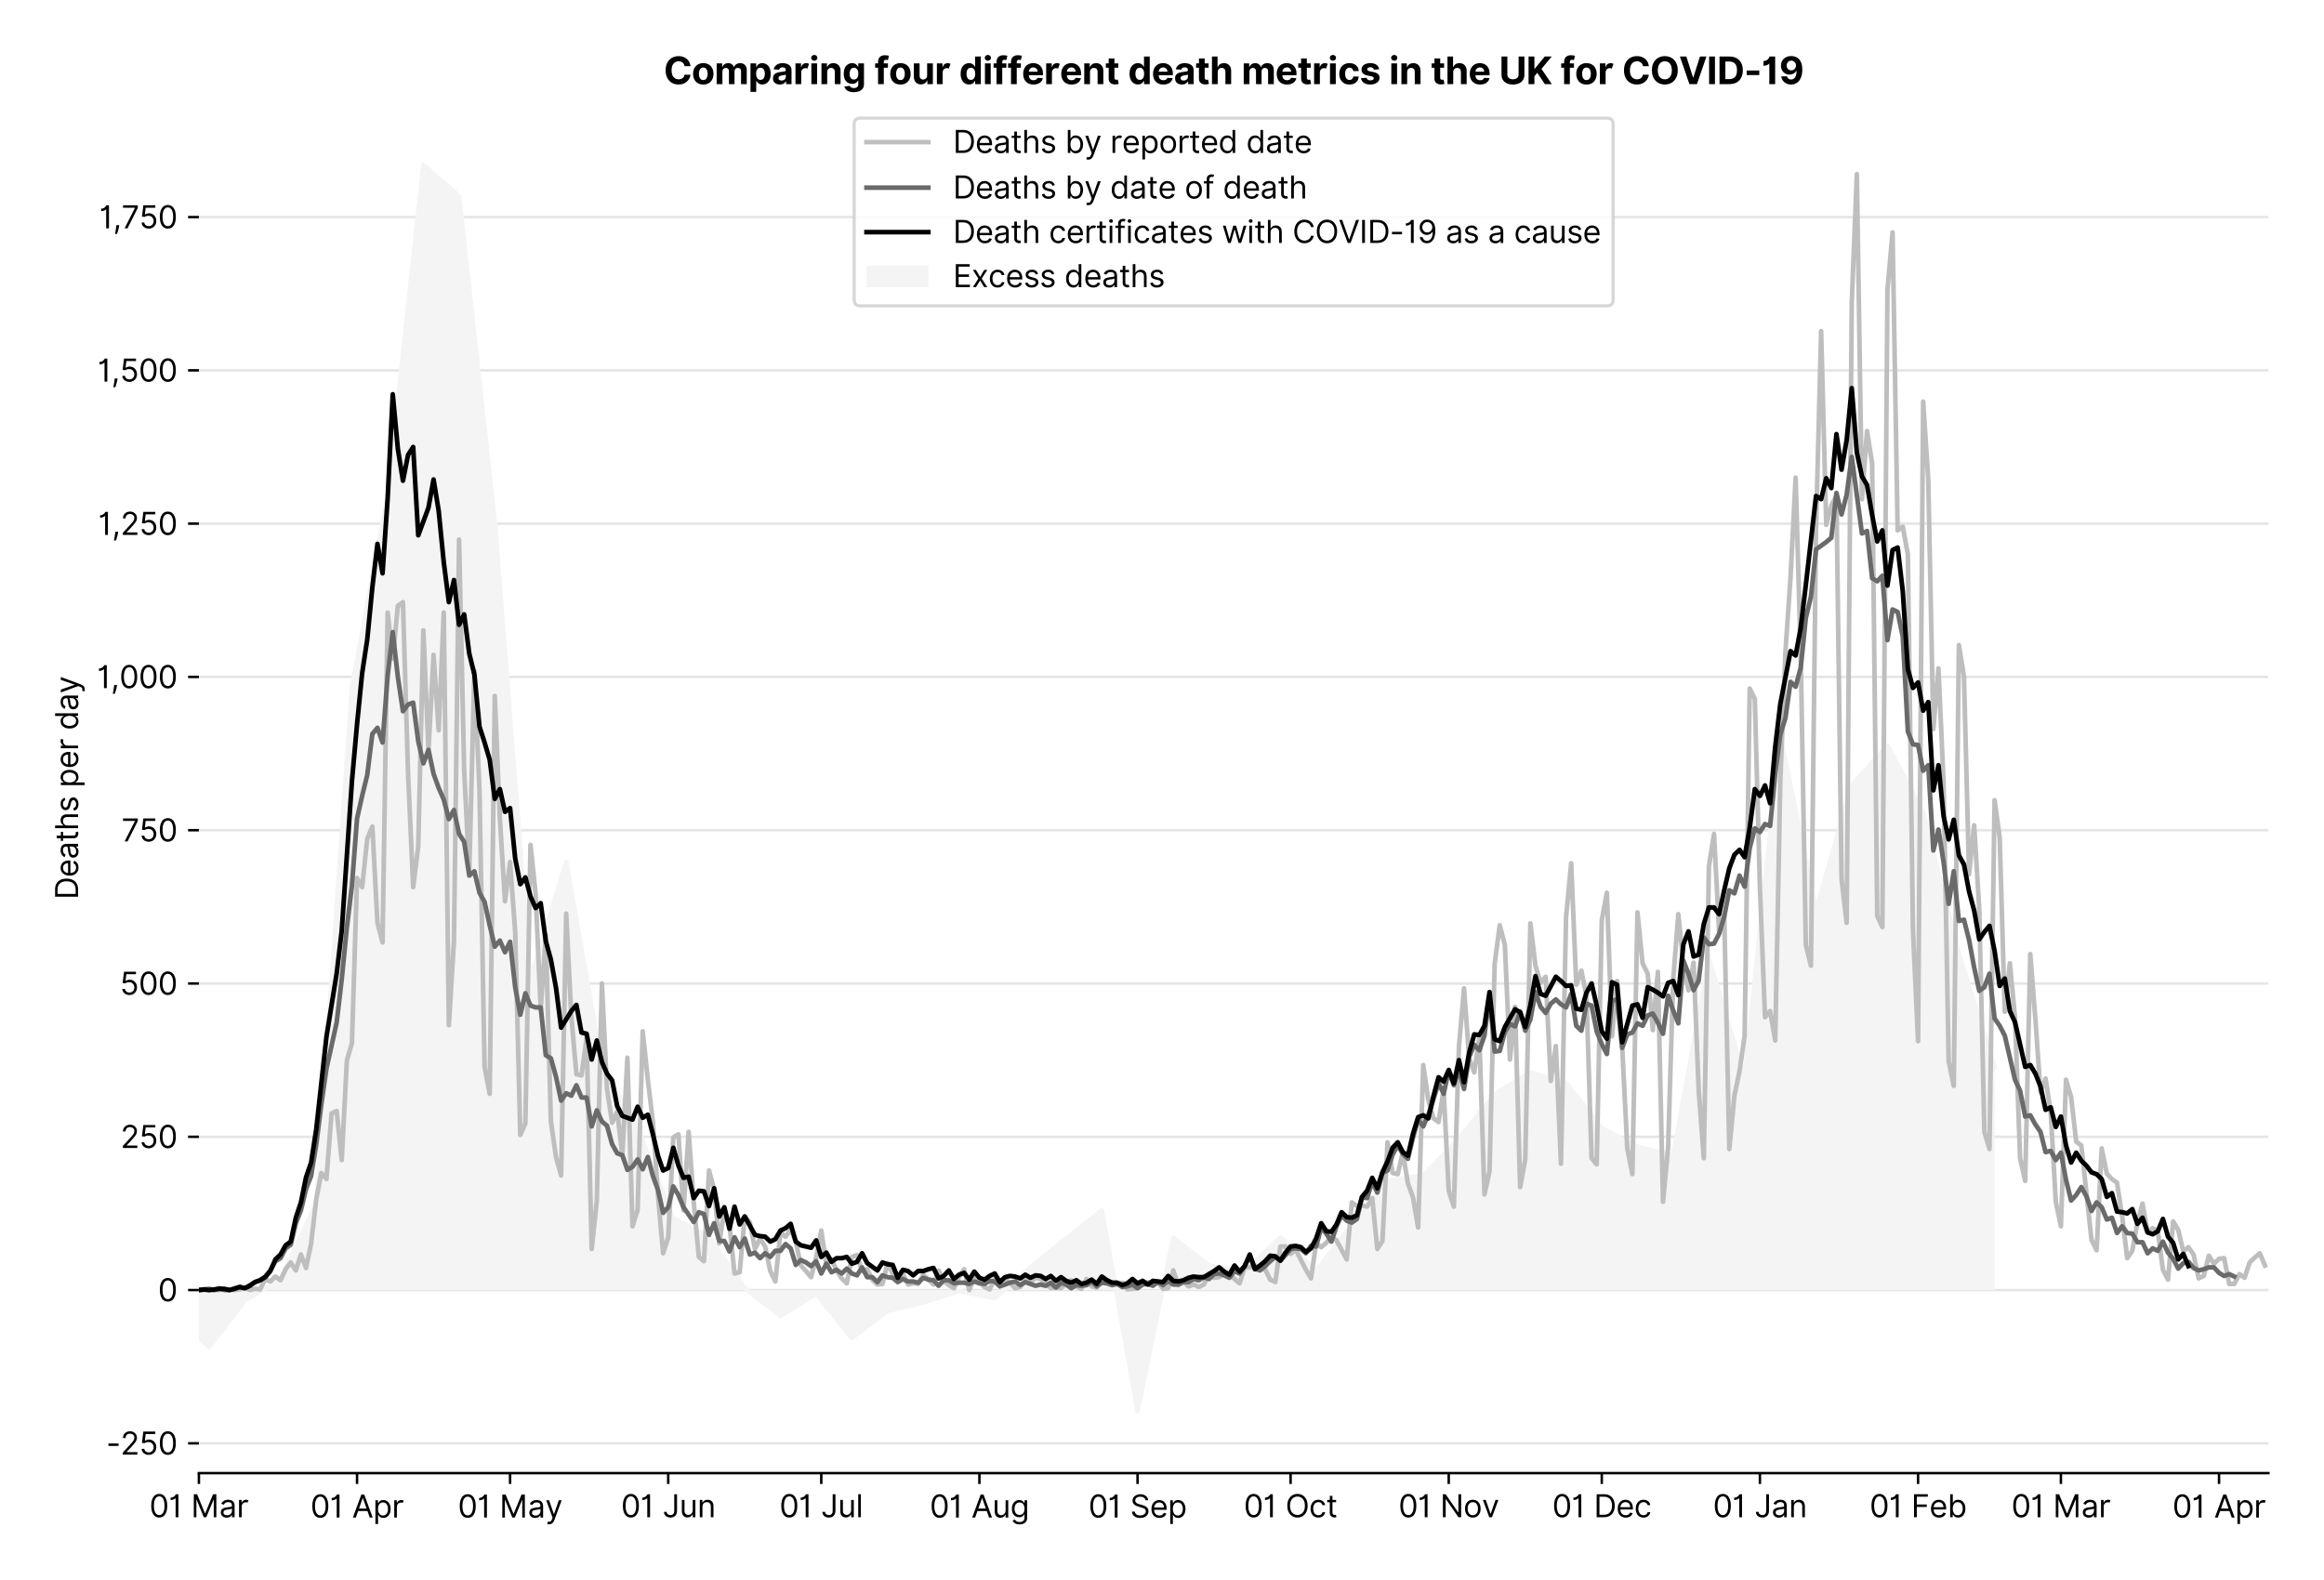 <?xml version="1.0" encoding="utf-8" standalone="no"?>
<!DOCTYPE svg PUBLIC "-//W3C//DTD SVG 1.1//EN"
  "http://www.w3.org/Graphics/SVG/1.1/DTD/svg11.dtd">
<svg version="1.1" viewBox="0 0 751.956 511.276" xmlns="http://www.w3.org/2000/svg" xmlns:xlink="http://www.w3.org/1999/xlink">
 <defs>
  <style type="text/css">*{stroke-linecap:butt;stroke-linejoin:round;}</style>
 </defs>
 <g id="figure_1">
  <g id="patch_1">
   <path d="M 0 511.276 
L 751.956 511.276 
L 751.956 0 
L 0 0 
z
" style="fill:#ffffff;"/>
  </g>
  <g id="axes_1">
   <g id="patch_2">
    <path d="M 64.356 476.745 
L 733.956 476.745 
L 733.956 33.225 
L 64.356 33.225 
z
" style="fill:#ffffff;"/>
   </g>
   <g id="matplotlib.axis_1">
    <g id="xtick_1">
     <g id="line2d_1">
      <defs>
       <path d="M 0 0 
L 0 3.5 
" id="m7518904d52" style="stroke:#000000;stroke-width:0.8;"/>
      </defs>
      <g>
       <use style="stroke:#000000;stroke-width:0.8;" x="64.356" xlink:href="#m7518904d52" y="476.745"/>
      </g>
     </g>
     <g id="text_1">
      <!-- 01 Mar -->
      <g transform="translate(48.32 491.018)scale(0.1 -0.1)">
       <defs>
        <path d="M 2000 -64 
Q 1230 -64 806 561 
Q 382 1186 382 2327 
Q 382 3459 809 4088 
Q 1236 4718 2000 4718 
Q 2764 4718 3191 4088 
Q 3618 3459 3618 2327 
Q 3618 1186 3194 561 
Q 2771 -64 2000 -64 
z
M 2000 436 
Q 2509 436 2791 927 
Q 3073 1418 3073 2327 
Q 3073 3234 2789 3730 
Q 2505 4227 2000 4227 
Q 1496 4227 1211 3730 
Q 927 3234 927 2327 
Q 927 1418 1210 927 
Q 1493 436 2000 436 
z
" id="Inter-Regular-30" transform="scale(0.016)"/>
        <path d="M 1973 4655 
L 1973 0 
L 1409 0 
L 1409 3836 
L 1373 3836 
Q 1341 3773 1209 3692 
Q 1077 3611 868 3551 
Q 659 3491 391 3491 
L 391 3964 
Q 661 3964 859 4061 
Q 1057 4159 1190 4291 
Q 1323 4423 1392 4529 
Q 1461 4636 1473 4655 
L 1973 4655 
z
" id="Inter-Regular-31" transform="scale(0.016)"/>
        <path id="Inter-Regular-20" transform="scale(0.016)"/>
        <path d="M 564 4655 
L 1236 4655 
L 2818 791 
L 2873 791 
L 4455 4655 
L 5127 4655 
L 5127 0 
L 4600 0 
L 4600 3536 
L 4555 3536 
L 3100 0 
L 2591 0 
L 1136 3536 
L 1091 3536 
L 1091 0 
L 564 0 
L 564 4655 
z
" id="Inter-Regular-4d" transform="scale(0.016)"/>
        <path d="M 1518 -82 
Q 1186 -82 916 44 
Q 646 170 486 410 
Q 327 650 327 991 
Q 327 1291 445 1478 
Q 564 1666 761 1773 
Q 959 1880 1199 1933 
Q 1439 1986 1682 2018 
Q 2000 2059 2199 2080 
Q 2398 2102 2490 2154 
Q 2582 2207 2582 2336 
L 2582 2355 
Q 2582 2691 2399 2877 
Q 2216 3064 1846 3064 
Q 1461 3064 1243 2895 
Q 1025 2727 936 2536 
L 427 2718 
Q 564 3036 792 3214 
Q 1021 3393 1292 3464 
Q 1564 3536 1827 3536 
Q 1996 3536 2215 3496 
Q 2434 3457 2640 3334 
Q 2846 3211 2982 2963 
Q 3118 2716 3118 2300 
L 3118 0 
L 2582 0 
L 2582 473 
L 2555 473 
Q 2500 359 2373 229 
Q 2246 100 2034 9 
Q 1823 -82 1518 -82 
z
M 1600 400 
Q 1918 400 2137 525 
Q 2357 650 2469 847 
Q 2582 1045 2582 1264 
L 2582 1755 
Q 2548 1714 2433 1681 
Q 2318 1648 2169 1624 
Q 2021 1600 1881 1583 
Q 1741 1566 1655 1555 
Q 1446 1527 1265 1467 
Q 1084 1407 974 1287 
Q 864 1168 864 964 
Q 864 684 1072 542 
Q 1280 400 1600 400 
z
" id="Inter-Regular-61" transform="scale(0.016)"/>
        <path d="M 491 0 
L 491 3491 
L 1009 3491 
L 1009 2964 
L 1046 2964 
Q 1139 3223 1389 3384 
Q 1639 3545 1955 3545 
Q 2100 3545 2209 3511 
Q 2318 3477 2400 3418 
L 2218 2964 
Q 2161 2993 2085 3010 
Q 2009 3027 1909 3027 
Q 1527 3027 1277 2794 
Q 1027 2561 1027 2209 
L 1027 0 
L 491 0 
z
" id="Inter-Regular-72" transform="scale(0.016)"/>
       </defs>
       <use xlink:href="#Inter-Regular-30"/>
       <use x="62.5" xlink:href="#Inter-Regular-31"/>
       <use x="106.676" xlink:href="#Inter-Regular-20"/>
       <use x="134.801" xlink:href="#Inter-Regular-4d"/>
       <use x="225.994" xlink:href="#Inter-Regular-61"/>
       <use x="282.386" xlink:href="#Inter-Regular-72"/>
      </g>
     </g>
    </g>
    <g id="xtick_2">
     <g id="line2d_2">
      <g>
       <use style="stroke:#000000;stroke-width:0.8;" x="115.525" xlink:href="#m7518904d52" y="476.745"/>
      </g>
     </g>
     <g id="text_2">
      <!-- 01 Apr -->
      <g transform="translate(100.44 491.117)scale(0.1 -0.1)">
       <defs>
        <path d="M 755 0 
L 164 0 
L 1873 4655 
L 2455 4655 
L 4164 0 
L 3573 0 
L 3105 1318 
L 1223 1318 
L 755 0 
z
M 1400 1818 
L 2927 1818 
L 2182 3918 
L 2146 3918 
L 1400 1818 
z
" id="Inter-Regular-41" transform="scale(0.016)"/>
        <path d="M 491 -1309 
L 491 3491 
L 1009 3491 
L 1009 2936 
L 1073 2936 
Q 1132 3027 1237 3169 
Q 1343 3311 1542 3423 
Q 1741 3536 2082 3536 
Q 2523 3536 2859 3315 
Q 3196 3095 3384 2690 
Q 3573 2286 3573 1736 
Q 3573 1182 3384 776 
Q 3196 370 2861 148 
Q 2527 -73 2091 -73 
Q 1755 -73 1552 39 
Q 1350 152 1241 296 
Q 1132 441 1073 536 
L 1027 536 
L 1027 -1309 
L 491 -1309 
z
M 1018 1745 
Q 1018 1152 1276 780 
Q 1534 409 2018 409 
Q 2355 409 2581 587 
Q 2807 766 2921 1069 
Q 3036 1373 3036 1745 
Q 3036 2114 2923 2410 
Q 2811 2707 2585 2881 
Q 2359 3055 2018 3055 
Q 1527 3055 1272 2693 
Q 1018 2332 1018 1745 
z
" id="Inter-Regular-70" transform="scale(0.016)"/>
       </defs>
       <use xlink:href="#Inter-Regular-30"/>
       <use x="62.5" xlink:href="#Inter-Regular-31"/>
       <use x="106.676" xlink:href="#Inter-Regular-20"/>
       <use x="134.801" xlink:href="#Inter-Regular-41"/>
       <use x="202.415" xlink:href="#Inter-Regular-70"/>
       <use x="263.352" xlink:href="#Inter-Regular-72"/>
      </g>
     </g>
    </g>
    <g id="xtick_3">
     <g id="line2d_3">
      <g>
       <use style="stroke:#000000;stroke-width:0.8;" x="165.043" xlink:href="#m7518904d52" y="476.745"/>
      </g>
     </g>
     <g id="text_3">
      <!-- 01 May -->
      <g transform="translate(148.14 491.117)scale(0.1 -0.1)">
       <defs>
        <path d="M 818 -1355 
Q 682 -1355 575 -1333 
Q 468 -1311 427 -1291 
L 564 -818 
Q 857 -893 1053 -814 
Q 1250 -736 1391 -345 
L 1509 -18 
L 218 3491 
L 800 3491 
L 1764 709 
L 1800 709 
L 2764 3491 
L 3346 3491 
L 1846 -564 
Q 1550 -1355 818 -1355 
z
" id="Inter-Regular-79" transform="scale(0.016)"/>
       </defs>
       <use xlink:href="#Inter-Regular-30"/>
       <use x="62.5" xlink:href="#Inter-Regular-31"/>
       <use x="106.676" xlink:href="#Inter-Regular-20"/>
       <use x="134.801" xlink:href="#Inter-Regular-4d"/>
       <use x="225.994" xlink:href="#Inter-Regular-61"/>
       <use x="282.386" xlink:href="#Inter-Regular-79"/>
      </g>
     </g>
    </g>
    <g id="xtick_4">
     <g id="line2d_4">
      <g>
       <use style="stroke:#000000;stroke-width:0.8;" x="216.212" xlink:href="#m7518904d52" y="476.745"/>
      </g>
     </g>
     <g id="text_4">
      <!-- 01 Jun -->
      <g transform="translate(200.927 491.018)scale(0.1 -0.1)">
       <defs>
        <path d="M 2346 4655 
L 2909 4655 
L 2909 1327 
Q 2909 657 2549 296 
Q 2189 -64 1582 -64 
Q 1200 -64 902 76 
Q 605 216 434 475 
Q 264 734 264 1091 
L 818 1091 
Q 818 795 1034 615 
Q 1250 436 1582 436 
Q 1948 436 2147 664 
Q 2346 893 2346 1327 
L 2346 4655 
z
" id="Inter-Regular-4a" transform="scale(0.016)"/>
        <path d="M 2691 1427 
L 2691 3491 
L 3227 3491 
L 3227 0 
L 2691 0 
L 2691 591 
L 2655 591 
Q 2532 325 2273 140 
Q 2014 -45 1618 -45 
Q 1127 -45 809 280 
Q 491 605 491 1273 
L 491 3491 
L 1027 3491 
L 1027 1309 
Q 1027 927 1242 700 
Q 1457 473 1791 473 
Q 1991 473 2199 575 
Q 2407 677 2549 888 
Q 2691 1100 2691 1427 
z
" id="Inter-Regular-75" transform="scale(0.016)"/>
        <path d="M 1027 2100 
L 1027 0 
L 491 0 
L 491 3491 
L 1009 3491 
L 1009 2945 
L 1055 2945 
Q 1177 3211 1427 3373 
Q 1677 3536 2073 3536 
Q 2602 3536 2928 3211 
Q 3255 2886 3255 2218 
L 3255 0 
L 2718 0 
L 2718 2182 
Q 2718 2593 2504 2824 
Q 2291 3055 1918 3055 
Q 1534 3055 1280 2806 
Q 1027 2557 1027 2100 
z
" id="Inter-Regular-6e" transform="scale(0.016)"/>
       </defs>
       <use xlink:href="#Inter-Regular-30"/>
       <use x="62.5" xlink:href="#Inter-Regular-31"/>
       <use x="106.676" xlink:href="#Inter-Regular-20"/>
       <use x="134.801" xlink:href="#Inter-Regular-4a"/>
       <use x="189.063" xlink:href="#Inter-Regular-75"/>
       <use x="247.159" xlink:href="#Inter-Regular-6e"/>
      </g>
     </g>
    </g>
    <g id="xtick_5">
     <g id="line2d_5">
      <g>
       <use style="stroke:#000000;stroke-width:0.8;" x="265.73" xlink:href="#m7518904d52" y="476.745"/>
      </g>
     </g>
     <g id="text_5">
      <!-- 01 Jul -->
      <g transform="translate(252.186 491.018)scale(0.1 -0.1)">
       <defs>
        <path d="M 1027 4655 
L 1027 0 
L 491 0 
L 491 4655 
L 1027 4655 
z
" id="Inter-Regular-6c" transform="scale(0.016)"/>
       </defs>
       <use xlink:href="#Inter-Regular-30"/>
       <use x="62.5" xlink:href="#Inter-Regular-31"/>
       <use x="106.676" xlink:href="#Inter-Regular-20"/>
       <use x="134.801" xlink:href="#Inter-Regular-4a"/>
       <use x="189.063" xlink:href="#Inter-Regular-75"/>
       <use x="247.159" xlink:href="#Inter-Regular-6c"/>
      </g>
     </g>
    </g>
    <g id="xtick_6">
     <g id="line2d_6">
      <g>
       <use style="stroke:#000000;stroke-width:0.8;" x="316.898" xlink:href="#m7518904d52" y="476.745"/>
      </g>
     </g>
     <g id="text_6">
      <!-- 01 Aug -->
      <g transform="translate(300.826 491.117)scale(0.1 -0.1)">
       <defs>
        <path d="M 1900 -1382 
Q 1316 -1382 976 -1169 
Q 636 -957 473 -682 
L 900 -382 
Q 973 -477 1084 -601 
Q 1196 -725 1390 -817 
Q 1584 -909 1900 -909 
Q 2323 -909 2598 -704 
Q 2873 -500 2873 -64 
L 2873 645 
L 2827 645 
Q 2768 550 2660 410 
Q 2552 270 2351 162 
Q 2150 55 1809 55 
Q 1386 55 1051 255 
Q 716 455 521 836 
Q 327 1218 327 1764 
Q 327 2300 516 2699 
Q 705 3098 1041 3317 
Q 1377 3536 1818 3536 
Q 2159 3536 2360 3423 
Q 2561 3311 2669 3169 
Q 2777 3027 2836 2936 
L 2891 2936 
L 2891 3491 
L 3409 3491 
L 3409 -100 
Q 3409 -550 3205 -833 
Q 3002 -1116 2660 -1249 
Q 2318 -1382 1900 -1382 
z
M 1882 536 
Q 2366 536 2624 864 
Q 2882 1193 2882 1773 
Q 2882 2339 2627 2697 
Q 2373 3055 1882 3055 
Q 1541 3055 1315 2882 
Q 1089 2709 976 2418 
Q 864 2127 864 1773 
Q 864 1227 1120 881 
Q 1377 536 1882 536 
z
" id="Inter-Regular-67" transform="scale(0.016)"/>
       </defs>
       <use xlink:href="#Inter-Regular-30"/>
       <use x="62.5" xlink:href="#Inter-Regular-31"/>
       <use x="106.676" xlink:href="#Inter-Regular-20"/>
       <use x="134.801" xlink:href="#Inter-Regular-41"/>
       <use x="202.415" xlink:href="#Inter-Regular-75"/>
       <use x="260.511" xlink:href="#Inter-Regular-67"/>
      </g>
     </g>
    </g>
    <g id="xtick_7">
     <g id="line2d_7">
      <g>
       <use style="stroke:#000000;stroke-width:0.8;" x="368.067" xlink:href="#m7518904d52" y="476.745"/>
      </g>
     </g>
     <g id="text_7">
      <!-- 01 Sep -->
      <g transform="translate(352.179 491.117)scale(0.1 -0.1)">
       <defs>
        <path d="M 3109 3491 
Q 3068 3836 2777 4027 
Q 2486 4218 2064 4218 
Q 1600 4218 1318 3999 
Q 1036 3780 1036 3445 
Q 1036 3195 1189 3042 
Q 1343 2889 1553 2803 
Q 1764 2718 1936 2673 
L 2409 2545 
Q 2591 2498 2815 2414 
Q 3039 2330 3244 2185 
Q 3450 2041 3584 1816 
Q 3718 1591 3718 1264 
Q 3718 886 3521 581 
Q 3325 277 2949 97 
Q 2573 -82 2036 -82 
Q 1286 -82 845 272 
Q 405 627 364 1200 
L 946 1200 
Q 968 936 1124 764 
Q 1280 593 1519 510 
Q 1759 427 2036 427 
Q 2359 427 2616 533 
Q 2873 639 3023 828 
Q 3173 1018 3173 1273 
Q 3173 1505 3043 1650 
Q 2914 1795 2702 1886 
Q 2491 1977 2246 2045 
L 1673 2209 
Q 1127 2366 809 2657 
Q 491 2948 491 3418 
Q 491 3809 703 4101 
Q 916 4393 1276 4555 
Q 1636 4718 2082 4718 
Q 2532 4718 2882 4558 
Q 3232 4398 3437 4120 
Q 3643 3843 3655 3491 
L 3109 3491 
z
" id="Inter-Regular-53" transform="scale(0.016)"/>
        <path d="M 1955 -73 
Q 1450 -73 1085 151 
Q 721 375 524 778 
Q 327 1182 327 1718 
Q 327 2255 524 2665 
Q 721 3075 1074 3305 
Q 1427 3536 1900 3536 
Q 2173 3536 2439 3445 
Q 2705 3355 2923 3151 
Q 3141 2948 3270 2614 
Q 3400 2280 3400 1791 
L 3400 1564 
L 866 1564 
Q 884 1005 1183 707 
Q 1482 409 1955 409 
Q 2271 409 2498 545 
Q 2725 682 2827 955 
L 3346 809 
Q 3223 414 2854 170 
Q 2486 -73 1955 -73 
z
M 866 2027 
L 2855 2027 
Q 2855 2470 2595 2762 
Q 2336 3055 1900 3055 
Q 1593 3055 1368 2911 
Q 1143 2768 1013 2533 
Q 884 2298 866 2027 
z
" id="Inter-Regular-65" transform="scale(0.016)"/>
       </defs>
       <use xlink:href="#Inter-Regular-30"/>
       <use x="62.5" xlink:href="#Inter-Regular-31"/>
       <use x="106.676" xlink:href="#Inter-Regular-20"/>
       <use x="134.801" xlink:href="#Inter-Regular-53"/>
       <use x="198.58" xlink:href="#Inter-Regular-65"/>
       <use x="256.818" xlink:href="#Inter-Regular-70"/>
      </g>
     </g>
    </g>
    <g id="xtick_8">
     <g id="line2d_8">
      <g>
       <use style="stroke:#000000;stroke-width:0.8;" x="417.585" xlink:href="#m7518904d52" y="476.745"/>
      </g>
     </g>
     <g id="text_8">
      <!-- 01 Oct -->
      <g transform="translate(402.429 491.018)scale(0.1 -0.1)">
       <defs>
        <path d="M 4491 2327 
Q 4491 1591 4225 1054 
Q 3959 518 3495 227 
Q 3032 -64 2436 -64 
Q 1841 -64 1377 227 
Q 914 518 648 1054 
Q 382 1591 382 2327 
Q 382 3064 648 3600 
Q 914 4136 1377 4427 
Q 1841 4718 2436 4718 
Q 3032 4718 3495 4427 
Q 3959 4136 4225 3600 
Q 4491 3064 4491 2327 
z
M 3946 2327 
Q 3946 2932 3744 3348 
Q 3543 3764 3201 3977 
Q 2859 4191 2436 4191 
Q 2014 4191 1672 3977 
Q 1330 3764 1128 3348 
Q 927 2932 927 2327 
Q 927 1723 1128 1307 
Q 1330 891 1672 677 
Q 2014 464 2436 464 
Q 2859 464 3201 677 
Q 3543 891 3744 1307 
Q 3946 1723 3946 2327 
z
" id="Inter-Regular-4f" transform="scale(0.016)"/>
        <path d="M 1909 -73 
Q 1418 -73 1063 159 
Q 709 391 518 798 
Q 327 1205 327 1727 
Q 327 2259 524 2667 
Q 721 3075 1074 3305 
Q 1427 3536 1900 3536 
Q 2268 3536 2563 3400 
Q 2859 3264 3047 3018 
Q 3236 2773 3282 2445 
L 2746 2445 
Q 2684 2684 2474 2869 
Q 2264 3055 1909 3055 
Q 1439 3055 1151 2697 
Q 864 2339 864 1745 
Q 864 1139 1148 774 
Q 1432 409 1909 409 
Q 2223 409 2447 570 
Q 2671 732 2746 1018 
L 3282 1018 
Q 3236 709 3058 462 
Q 2880 216 2588 71 
Q 2296 -73 1909 -73 
z
" id="Inter-Regular-63" transform="scale(0.016)"/>
        <path d="M 2009 3491 
L 2009 3036 
L 1264 3036 
L 1264 1000 
Q 1264 773 1331 660 
Q 1398 548 1503 510 
Q 1609 473 1727 473 
Q 1816 473 1873 483 
Q 1930 493 1964 500 
L 2073 18 
Q 2018 -2 1920 -23 
Q 1823 -45 1673 -45 
Q 1446 -45 1228 52 
Q 1011 150 869 350 
Q 727 550 727 855 
L 727 3036 
L 200 3036 
L 200 3491 
L 727 3491 
L 727 4327 
L 1264 4327 
L 1264 3491 
L 2009 3491 
z
" id="Inter-Regular-74" transform="scale(0.016)"/>
       </defs>
       <use xlink:href="#Inter-Regular-30"/>
       <use x="62.5" xlink:href="#Inter-Regular-31"/>
       <use x="106.676" xlink:href="#Inter-Regular-20"/>
       <use x="134.801" xlink:href="#Inter-Regular-4f"/>
       <use x="210.938" xlink:href="#Inter-Regular-63"/>
       <use x="266.761" xlink:href="#Inter-Regular-74"/>
      </g>
     </g>
    </g>
    <g id="xtick_9">
     <g id="line2d_9">
      <g>
       <use style="stroke:#000000;stroke-width:0.8;" x="468.754" xlink:href="#m7518904d52" y="476.745"/>
      </g>
     </g>
     <g id="text_9">
      <!-- 01 Nov -->
      <g transform="translate(452.483 491.018)scale(0.1 -0.1)">
       <defs>
        <path d="M 4255 4655 
L 4255 0 
L 3709 0 
L 1173 3655 
L 1127 3655 
L 1127 0 
L 564 0 
L 564 4655 
L 1109 4655 
L 3655 991 
L 3700 991 
L 3700 4655 
L 4255 4655 
z
" id="Inter-Regular-4e" transform="scale(0.016)"/>
        <path d="M 1909 -73 
Q 1436 -73 1080 152 
Q 725 377 526 781 
Q 327 1186 327 1727 
Q 327 2273 526 2679 
Q 725 3086 1080 3311 
Q 1436 3536 1909 3536 
Q 2382 3536 2737 3311 
Q 3093 3086 3292 2679 
Q 3491 2273 3491 1727 
Q 3491 1186 3292 781 
Q 3093 377 2737 152 
Q 2382 -73 1909 -73 
z
M 1909 409 
Q 2268 409 2500 593 
Q 2732 777 2843 1077 
Q 2955 1377 2955 1727 
Q 2955 2077 2843 2379 
Q 2732 2682 2500 2868 
Q 2268 3055 1909 3055 
Q 1550 3055 1318 2868 
Q 1086 2682 975 2379 
Q 864 2077 864 1727 
Q 864 1377 975 1077 
Q 1086 777 1318 593 
Q 1550 409 1909 409 
z
" id="Inter-Regular-6f" transform="scale(0.016)"/>
        <path d="M 3346 3491 
L 2055 0 
L 1509 0 
L 218 3491 
L 800 3491 
L 1764 709 
L 1800 709 
L 2764 3491 
L 3346 3491 
z
" id="Inter-Regular-76" transform="scale(0.016)"/>
       </defs>
       <use xlink:href="#Inter-Regular-30"/>
       <use x="62.5" xlink:href="#Inter-Regular-31"/>
       <use x="106.676" xlink:href="#Inter-Regular-20"/>
       <use x="134.801" xlink:href="#Inter-Regular-4e"/>
       <use x="210.085" xlink:href="#Inter-Regular-6f"/>
       <use x="269.744" xlink:href="#Inter-Regular-76"/>
      </g>
     </g>
    </g>
    <g id="xtick_10">
     <g id="line2d_10">
      <g>
       <use style="stroke:#000000;stroke-width:0.8;" x="518.272" xlink:href="#m7518904d52" y="476.745"/>
      </g>
     </g>
     <g id="text_10">
      <!-- 01 Dec -->
      <g transform="translate(502.235 491.018)scale(0.1 -0.1)">
       <defs>
        <path d="M 2000 0 
L 564 0 
L 564 4655 
L 2064 4655 
Q 2741 4655 3223 4376 
Q 3705 4098 3961 3578 
Q 4218 3059 4218 2336 
Q 4218 1609 3959 1085 
Q 3700 561 3204 280 
Q 2709 0 2000 0 
z
M 1127 500 
L 1964 500 
Q 2830 500 3251 992 
Q 3673 1484 3673 2336 
Q 3673 3182 3259 3668 
Q 2846 4155 2027 4155 
L 1127 4155 
L 1127 500 
z
" id="Inter-Regular-44" transform="scale(0.016)"/>
       </defs>
       <use xlink:href="#Inter-Regular-30"/>
       <use x="62.5" xlink:href="#Inter-Regular-31"/>
       <use x="106.676" xlink:href="#Inter-Regular-20"/>
       <use x="134.801" xlink:href="#Inter-Regular-44"/>
       <use x="206.676" xlink:href="#Inter-Regular-65"/>
       <use x="264.915" xlink:href="#Inter-Regular-63"/>
      </g>
     </g>
    </g>
    <g id="xtick_11">
     <g id="line2d_11">
      <g>
       <use style="stroke:#000000;stroke-width:0.8;" x="569.44" xlink:href="#m7518904d52" y="476.745"/>
      </g>
     </g>
     <g id="text_11">
      <!-- 01 Jan -->
      <g transform="translate(554.241 491.018)scale(0.1 -0.1)">
       <use xlink:href="#Inter-Regular-30"/>
       <use x="62.5" xlink:href="#Inter-Regular-31"/>
       <use x="106.676" xlink:href="#Inter-Regular-20"/>
       <use x="134.801" xlink:href="#Inter-Regular-4a"/>
       <use x="189.063" xlink:href="#Inter-Regular-61"/>
       <use x="245.455" xlink:href="#Inter-Regular-6e"/>
      </g>
     </g>
    </g>
    <g id="xtick_12">
     <g id="line2d_12">
      <g>
       <use style="stroke:#000000;stroke-width:0.8;" x="620.609" xlink:href="#m7518904d52" y="476.745"/>
      </g>
     </g>
     <g id="text_12">
      <!-- 01 Feb -->
      <g transform="translate(604.92 491.018)scale(0.1 -0.1)">
       <defs>
        <path d="M 564 0 
L 564 4655 
L 3355 4655 
L 3355 4155 
L 1127 4155 
L 1127 2582 
L 3146 2582 
L 3146 2082 
L 1127 2082 
L 1127 0 
L 564 0 
z
" id="Inter-Regular-46" transform="scale(0.016)"/>
        <path d="M 564 0 
L 564 4655 
L 1100 4655 
L 1100 2936 
L 1146 2936 
Q 1205 3027 1310 3169 
Q 1416 3311 1615 3423 
Q 1814 3536 2155 3536 
Q 2596 3536 2932 3315 
Q 3268 3095 3457 2690 
Q 3646 2286 3646 1736 
Q 3646 1182 3457 776 
Q 3268 370 2934 148 
Q 2600 -73 2164 -73 
Q 1827 -73 1625 39 
Q 1423 152 1314 296 
Q 1205 441 1146 536 
L 1082 536 
L 1082 0 
L 564 0 
z
M 1091 1745 
Q 1091 1152 1349 780 
Q 1607 409 2091 409 
Q 2427 409 2653 587 
Q 2880 766 2994 1069 
Q 3109 1373 3109 1745 
Q 3109 2114 2996 2410 
Q 2884 2707 2658 2881 
Q 2432 3055 2091 3055 
Q 1600 3055 1345 2693 
Q 1091 2332 1091 1745 
z
" id="Inter-Regular-62" transform="scale(0.016)"/>
       </defs>
       <use xlink:href="#Inter-Regular-30"/>
       <use x="62.5" xlink:href="#Inter-Regular-31"/>
       <use x="106.676" xlink:href="#Inter-Regular-20"/>
       <use x="134.801" xlink:href="#Inter-Regular-46"/>
       <use x="193.466" xlink:href="#Inter-Regular-65"/>
       <use x="251.705" xlink:href="#Inter-Regular-62"/>
      </g>
     </g>
    </g>
    <g id="xtick_13">
     <g id="line2d_13">
      <g>
       <use style="stroke:#000000;stroke-width:0.8;" x="666.826" xlink:href="#m7518904d52" y="476.745"/>
      </g>
     </g>
     <g id="text_13">
      <!-- 01 Mar -->
      <g transform="translate(650.789 491.018)scale(0.1 -0.1)">
       <use xlink:href="#Inter-Regular-30"/>
       <use x="62.5" xlink:href="#Inter-Regular-31"/>
       <use x="106.676" xlink:href="#Inter-Regular-20"/>
       <use x="134.801" xlink:href="#Inter-Regular-4d"/>
       <use x="225.994" xlink:href="#Inter-Regular-61"/>
       <use x="282.386" xlink:href="#Inter-Regular-72"/>
      </g>
     </g>
    </g>
    <g id="xtick_14">
     <g id="line2d_14">
      <g>
       <use style="stroke:#000000;stroke-width:0.8;" x="717.994" xlink:href="#m7518904d52" y="476.745"/>
      </g>
     </g>
     <g id="text_14">
      <!-- 01 Apr -->
      <g transform="translate(702.909 491.117)scale(0.1 -0.1)">
       <use xlink:href="#Inter-Regular-30"/>
       <use x="62.5" xlink:href="#Inter-Regular-31"/>
       <use x="106.676" xlink:href="#Inter-Regular-20"/>
       <use x="134.801" xlink:href="#Inter-Regular-41"/>
       <use x="202.415" xlink:href="#Inter-Regular-70"/>
       <use x="263.352" xlink:href="#Inter-Regular-72"/>
      </g>
     </g>
    </g>
   </g>
   <g id="matplotlib.axis_2">
    <g id="ytick_1">
     <g id="line2d_15">
      <path clip-path="url(#pbe67a8ddf6)" d="M 64.356 467.102 
L 733.956 467.102 
" style="fill:none;stroke:#e5e5e5;stroke-linecap:square;stroke-width:0.8;"/>
     </g>
     <g id="line2d_16">
      <defs>
       <path d="M 0 0 
L -3.5 0 
" id="m2ecfe8492b" style="stroke:#000000;stroke-width:0.8;"/>
      </defs>
      <g>
       <use style="stroke:#000000;stroke-width:0.8;" x="64.356" xlink:href="#m2ecfe8492b" y="467.102"/>
      </g>
     </g>
     <g id="text_15">
      <!-- -250 -->
      <g transform="translate(34.372 470.738)scale(0.1 -0.1)">
       <defs>
        <path d="M 2491 2245 
L 2491 1745 
L 455 1745 
L 455 2245 
L 2491 2245 
z
" id="Inter-Regular-2d" transform="scale(0.016)"/>
        <path d="M 482 0 
L 482 409 
L 2018 2091 
Q 2289 2386 2464 2605 
Q 2639 2825 2724 3019 
Q 2809 3214 2809 3427 
Q 2809 3795 2553 4011 
Q 2298 4227 1918 4227 
Q 1514 4227 1275 3985 
Q 1036 3743 1036 3345 
L 500 3345 
Q 500 3755 688 4064 
Q 877 4373 1203 4545 
Q 1530 4718 1936 4718 
Q 2346 4718 2661 4545 
Q 2977 4373 3156 4079 
Q 3336 3786 3336 3427 
Q 3336 3170 3244 2926 
Q 3152 2682 2926 2383 
Q 2700 2084 2300 1655 
L 1255 536 
L 1255 500 
L 3418 500 
L 3418 0 
L 482 0 
z
" id="Inter-Regular-32" transform="scale(0.016)"/>
        <path d="M 1936 -64 
Q 1536 -64 1216 95 
Q 896 255 702 532 
Q 509 809 491 1164 
L 1036 1164 
Q 1068 848 1324 642 
Q 1580 436 1936 436 
Q 2223 436 2447 570 
Q 2671 705 2799 940 
Q 2927 1175 2927 1473 
Q 2927 1777 2794 2017 
Q 2661 2257 2429 2395 
Q 2198 2534 1900 2536 
Q 1686 2539 1461 2472 
Q 1236 2405 1091 2300 
L 564 2364 
L 846 4655 
L 3264 4655 
L 3264 4155 
L 1318 4155 
L 1155 2782 
L 1182 2782 
Q 1325 2895 1541 2970 
Q 1757 3045 1991 3045 
Q 2418 3045 2753 2842 
Q 3089 2639 3281 2286 
Q 3473 1934 3473 1482 
Q 3473 1036 3274 687 
Q 3075 339 2727 137 
Q 2380 -64 1936 -64 
z
" id="Inter-Regular-35" transform="scale(0.016)"/>
       </defs>
       <use xlink:href="#Inter-Regular-2d"/>
       <use x="46.023" xlink:href="#Inter-Regular-32"/>
       <use x="106.534" xlink:href="#Inter-Regular-35"/>
       <use x="167.33" xlink:href="#Inter-Regular-30"/>
      </g>
     </g>
    </g>
    <g id="ytick_2">
     <g id="line2d_17">
      <path clip-path="url(#pbe67a8ddf6)" d="M 64.356 417.495 
L 733.956 417.495 
" style="fill:none;stroke:#e5e5e5;stroke-linecap:square;stroke-width:0.8;"/>
     </g>
     <g id="line2d_18">
      <g>
       <use style="stroke:#000000;stroke-width:0.8;" x="64.356" xlink:href="#m2ecfe8492b" y="417.495"/>
      </g>
     </g>
     <g id="text_16">
      <!-- 0 -->
      <g transform="translate(51.106 421.132)scale(0.1 -0.1)">
       <use xlink:href="#Inter-Regular-30"/>
      </g>
     </g>
    </g>
    <g id="ytick_3">
     <g id="line2d_19">
      <path clip-path="url(#pbe67a8ddf6)" d="M 64.356 367.889 
L 733.956 367.889 
" style="fill:none;stroke:#e5e5e5;stroke-linecap:square;stroke-width:0.8;"/>
     </g>
     <g id="line2d_20">
      <g>
       <use style="stroke:#000000;stroke-width:0.8;" x="64.356" xlink:href="#m2ecfe8492b" y="367.889"/>
      </g>
     </g>
     <g id="text_17">
      <!-- 250 -->
      <g transform="translate(38.975 371.526)scale(0.1 -0.1)">
       <use xlink:href="#Inter-Regular-32"/>
       <use x="60.511" xlink:href="#Inter-Regular-35"/>
       <use x="121.307" xlink:href="#Inter-Regular-30"/>
      </g>
     </g>
    </g>
    <g id="ytick_4">
     <g id="line2d_21">
      <path clip-path="url(#pbe67a8ddf6)" d="M 64.356 318.283 
L 733.956 318.283 
" style="fill:none;stroke:#e5e5e5;stroke-linecap:square;stroke-width:0.8;"/>
     </g>
     <g id="line2d_22">
      <g>
       <use style="stroke:#000000;stroke-width:0.8;" x="64.356" xlink:href="#m2ecfe8492b" y="318.283"/>
      </g>
     </g>
     <g id="text_18">
      <!-- 500 -->
      <g transform="translate(38.777 321.919)scale(0.1 -0.1)">
       <use xlink:href="#Inter-Regular-35"/>
       <use x="60.795" xlink:href="#Inter-Regular-30"/>
       <use x="123.295" xlink:href="#Inter-Regular-30"/>
      </g>
     </g>
    </g>
    <g id="ytick_5">
     <g id="line2d_23">
      <path clip-path="url(#pbe67a8ddf6)" d="M 64.356 268.676 
L 733.956 268.676 
" style="fill:none;stroke:#e5e5e5;stroke-linecap:square;stroke-width:0.8;"/>
     </g>
     <g id="line2d_24">
      <g>
       <use style="stroke:#000000;stroke-width:0.8;" x="64.356" xlink:href="#m2ecfe8492b" y="268.676"/>
      </g>
     </g>
     <g id="text_19">
      <!-- 750 -->
      <g transform="translate(39.316 272.313)scale(0.1 -0.1)">
       <defs>
        <path d="M 627 0 
L 2709 4118 
L 2709 4155 
L 309 4155 
L 309 4655 
L 3291 4655 
L 3291 4127 
L 1218 0 
L 627 0 
z
" id="Inter-Regular-37" transform="scale(0.016)"/>
       </defs>
       <use xlink:href="#Inter-Regular-37"/>
       <use x="57.102" xlink:href="#Inter-Regular-35"/>
       <use x="117.898" xlink:href="#Inter-Regular-30"/>
      </g>
     </g>
    </g>
    <g id="ytick_6">
     <g id="line2d_25">
      <path clip-path="url(#pbe67a8ddf6)" d="M 64.356 219.07 
L 733.956 219.07 
" style="fill:none;stroke:#e5e5e5;stroke-linecap:square;stroke-width:0.8;"/>
     </g>
     <g id="line2d_26">
      <g>
       <use style="stroke:#000000;stroke-width:0.8;" x="64.356" xlink:href="#m2ecfe8492b" y="219.07"/>
      </g>
     </g>
     <g id="text_20">
      <!-- 1,000 -->
      <g transform="translate(31.391 222.707)scale(0.1 -0.1)">
       <defs>
        <path d="M 1291 636 
L 1255 391 
Q 1216 132 1137 -163 
Q 1059 -459 975 -720 
Q 891 -982 836 -1136 
L 427 -1136 
Q 457 -991 504 -752 
Q 552 -514 601 -219 
Q 650 75 682 382 
L 709 636 
L 1291 636 
z
" id="Inter-Regular-2c" transform="scale(0.016)"/>
       </defs>
       <use xlink:href="#Inter-Regular-31"/>
       <use x="44.176" xlink:href="#Inter-Regular-2c"/>
       <use x="72.159" xlink:href="#Inter-Regular-30"/>
       <use x="134.659" xlink:href="#Inter-Regular-30"/>
       <use x="197.159" xlink:href="#Inter-Regular-30"/>
      </g>
     </g>
    </g>
    <g id="ytick_7">
     <g id="line2d_27">
      <path clip-path="url(#pbe67a8ddf6)" d="M 64.356 169.464 
L 733.956 169.464 
" style="fill:none;stroke:#e5e5e5;stroke-linecap:square;stroke-width:0.8;"/>
     </g>
     <g id="line2d_28">
      <g>
       <use style="stroke:#000000;stroke-width:0.8;" x="64.356" xlink:href="#m2ecfe8492b" y="169.464"/>
      </g>
     </g>
     <g id="text_21">
      <!-- 1,250 -->
      <g transform="translate(31.759 173.1)scale(0.1 -0.1)">
       <use xlink:href="#Inter-Regular-31"/>
       <use x="44.176" xlink:href="#Inter-Regular-2c"/>
       <use x="72.159" xlink:href="#Inter-Regular-32"/>
       <use x="132.67" xlink:href="#Inter-Regular-35"/>
       <use x="193.466" xlink:href="#Inter-Regular-30"/>
      </g>
     </g>
    </g>
    <g id="ytick_8">
     <g id="line2d_29">
      <path clip-path="url(#pbe67a8ddf6)" d="M 64.356 119.857 
L 733.956 119.857 
" style="fill:none;stroke:#e5e5e5;stroke-linecap:square;stroke-width:0.8;"/>
     </g>
     <g id="line2d_30">
      <g>
       <use style="stroke:#000000;stroke-width:0.8;" x="64.356" xlink:href="#m2ecfe8492b" y="119.857"/>
      </g>
     </g>
     <g id="text_22">
      <!-- 1,500 -->
      <g transform="translate(31.561 123.494)scale(0.1 -0.1)">
       <use xlink:href="#Inter-Regular-31"/>
       <use x="44.176" xlink:href="#Inter-Regular-2c"/>
       <use x="72.159" xlink:href="#Inter-Regular-35"/>
       <use x="132.955" xlink:href="#Inter-Regular-30"/>
       <use x="195.455" xlink:href="#Inter-Regular-30"/>
      </g>
     </g>
    </g>
    <g id="ytick_9">
     <g id="line2d_31">
      <path clip-path="url(#pbe67a8ddf6)" d="M 64.356 70.251 
L 733.956 70.251 
" style="fill:none;stroke:#e5e5e5;stroke-linecap:square;stroke-width:0.8;"/>
     </g>
     <g id="line2d_32">
      <g>
       <use style="stroke:#000000;stroke-width:0.8;" x="64.356" xlink:href="#m2ecfe8492b" y="70.251"/>
      </g>
     </g>
     <g id="text_23">
      <!-- 1,750 -->
      <g transform="translate(32.1 73.888)scale(0.1 -0.1)">
       <use xlink:href="#Inter-Regular-31"/>
       <use x="44.176" xlink:href="#Inter-Regular-2c"/>
       <use x="72.159" xlink:href="#Inter-Regular-37"/>
       <use x="129.261" xlink:href="#Inter-Regular-35"/>
       <use x="190.057" xlink:href="#Inter-Regular-30"/>
      </g>
     </g>
    </g>
    <g id="text_24">
     <!-- Deaths per day -->
     <g transform="translate(25.273 291.094)rotate(-90)scale(0.1 -0.1)">
      <defs>
       <path d="M 1027 2100 
L 1027 0 
L 491 0 
L 491 4655 
L 1027 4655 
L 1027 2945 
L 1073 2945 
Q 1196 3216 1442 3376 
Q 1689 3536 2100 3536 
Q 2636 3536 2963 3213 
Q 3291 2891 3291 2218 
L 3291 0 
L 2755 0 
L 2755 2182 
Q 2755 2598 2540 2826 
Q 2325 3055 1946 3055 
Q 1548 3055 1287 2806 
Q 1027 2557 1027 2100 
z
" id="Inter-Regular-68" transform="scale(0.016)"/>
       <path d="M 2964 2709 
L 2482 2573 
Q 2411 2755 2245 2914 
Q 2080 3073 1727 3073 
Q 1407 3073 1194 2926 
Q 982 2780 982 2555 
Q 982 2355 1127 2239 
Q 1273 2123 1582 2045 
L 2100 1918 
Q 3027 1691 3027 973 
Q 3027 673 2855 436 
Q 2684 200 2377 63 
Q 2071 -73 1664 -73 
Q 1130 -73 780 159 
Q 430 391 336 836 
L 846 964 
Q 989 400 1655 400 
Q 2030 400 2251 560 
Q 2473 720 2473 945 
Q 2473 1316 1955 1436 
L 1373 1573 
Q 893 1686 669 1926 
Q 446 2166 446 2527 
Q 446 2823 613 3050 
Q 780 3277 1069 3406 
Q 1359 3536 1727 3536 
Q 2246 3536 2542 3309 
Q 2839 3082 2964 2709 
z
" id="Inter-Regular-73" transform="scale(0.016)"/>
       <path d="M 1809 -73 
Q 1373 -73 1039 148 
Q 705 370 516 776 
Q 327 1182 327 1736 
Q 327 2286 516 2690 
Q 705 3095 1041 3315 
Q 1377 3536 1818 3536 
Q 2159 3536 2358 3423 
Q 2557 3311 2662 3169 
Q 2768 3027 2827 2936 
L 2873 2936 
L 2873 4655 
L 3409 4655 
L 3409 0 
L 2891 0 
L 2891 536 
L 2827 536 
Q 2768 441 2659 296 
Q 2550 152 2348 39 
Q 2146 -73 1809 -73 
z
M 1882 409 
Q 2366 409 2624 780 
Q 2882 1152 2882 1745 
Q 2882 2332 2627 2693 
Q 2373 3055 1882 3055 
Q 1541 3055 1315 2881 
Q 1089 2707 976 2410 
Q 864 2114 864 1745 
Q 864 1373 978 1069 
Q 1093 766 1319 587 
Q 1546 409 1882 409 
z
" id="Inter-Regular-64" transform="scale(0.016)"/>
      </defs>
      <use xlink:href="#Inter-Regular-44"/>
      <use x="71.875" xlink:href="#Inter-Regular-65"/>
      <use x="130.114" xlink:href="#Inter-Regular-61"/>
      <use x="186.506" xlink:href="#Inter-Regular-74"/>
      <use x="222.869" xlink:href="#Inter-Regular-68"/>
      <use x="281.96" xlink:href="#Inter-Regular-73"/>
      <use x="334.233" xlink:href="#Inter-Regular-20"/>
      <use x="362.358" xlink:href="#Inter-Regular-70"/>
      <use x="423.296" xlink:href="#Inter-Regular-65"/>
      <use x="481.534" xlink:href="#Inter-Regular-72"/>
      <use x="519.886" xlink:href="#Inter-Regular-20"/>
      <use x="548.011" xlink:href="#Inter-Regular-64"/>
      <use x="610.085" xlink:href="#Inter-Regular-61"/>
      <use x="666.477" xlink:href="#Inter-Regular-79"/>
     </g>
    </g>
   </g>
   <g id="PolyCollection_1">
    <path clip-path="url(#pbe67a8ddf6)" d="M -36.33 417.495 
L -36.33 417.495 
L -24.776 417.495 
L -13.222 417.495 
L -1.668 417.495 
L 9.886 417.495 
L 21.441 417.495 
L 32.995 417.495 
L 44.549 417.495 
L 56.103 417.495 
L 67.657 417.495 
L 79.212 417.495 
L 90.766 417.495 
L 102.32 417.495 
L 113.874 417.495 
L 125.429 417.495 
L 136.983 417.495 
L 148.537 417.495 
L 160.091 417.495 
L 171.645 417.495 
L 183.2 417.495 
L 194.754 417.495 
L 206.308 417.495 
L 217.862 417.495 
L 229.416 417.495 
L 240.971 417.495 
L 252.525 417.495 
L 264.079 417.495 
L 275.633 417.495 
L 287.187 417.495 
L 298.742 417.495 
L 310.296 417.495 
L 321.85 417.495 
L 333.404 417.495 
L 344.959 417.495 
L 356.513 417.495 
L 368.067 417.495 
L 379.621 417.495 
L 391.175 417.495 
L 402.73 417.495 
L 414.284 417.495 
L 425.838 417.495 
L 437.392 417.495 
L 448.946 417.495 
L 460.501 417.495 
L 472.055 417.495 
L 483.609 417.495 
L 495.163 417.495 
L 506.717 417.495 
L 518.272 417.495 
L 529.826 417.495 
L 541.38 417.495 
L 552.934 417.495 
L 564.489 417.495 
L 576.043 417.495 
L 587.597 417.495 
L 599.151 417.495 
L 610.705 417.495 
L 622.26 417.495 
L 633.814 417.495 
L 645.368 417.495 
L 645.368 417.495 
L 645.368 345.268 
L 633.814 308.758 
L 622.26 262.922 
L 610.705 241.294 
L 599.151 254.191 
L 587.597 294.67 
L 576.043 238.119 
L 564.489 348.84 
L 552.934 310.346 
L 541.38 374.04 
L 529.826 371.064 
L 518.272 365.111 
L 506.717 350.428 
L 495.163 347.054 
L 483.609 354.198 
L 472.055 368.484 
L 460.501 380.39 
L 448.946 382.176 
L 437.392 396.462 
L 425.838 411.344 
L 414.284 400.431 
L 402.73 411.542 
L 391.175 409.558 
L 379.621 400.629 
L 368.067 456.585 
L 356.513 391.7 
L 344.959 400.828 
L 333.404 410.154 
L 321.85 420.075 
L 310.296 417.892 
L 298.742 421.464 
L 287.187 424.242 
L 275.633 432.972 
L 264.079 418.686 
L 252.525 425.829 
L 240.971 416.9 
L 229.416 400.232 
L 217.862 394.279 
L 206.308 365.111 
L 194.754 344.673 
L 183.2 278.994 
L 171.645 316.894 
L 160.091 168.868 
L 148.537 63.505 
L 136.983 53.385 
L 125.429 160.535 
L 113.874 222.443 
L 102.32 389.517 
L 90.766 414.122 
L 79.212 420.868 
L 67.657 435.949 
L 56.103 425.035 
L 44.549 437.139 
L 32.995 435.552 
L 21.441 439.719 
L 9.886 434.361 
L -1.668 441.703 
L -13.222 424.043 
L -24.776 408.566 
L -36.33 416.106 
z
" style="fill:#f4f4f4;"/>
   </g>
   <g id="line2d_33">
    <path clip-path="url(#pbe67a8ddf6)" d="M -1 441.279 
L 9.886 434.361 
L 21.441 439.719 
L 32.995 435.552 
L 44.549 437.139 
L 56.103 425.035 
L 67.657 435.949 
L 79.212 420.868 
L 90.766 414.122 
L 102.32 389.517 
L 113.874 222.443 
L 125.429 160.535 
L 136.983 53.385 
L 148.537 63.505 
L 160.091 168.868 
L 171.645 316.894 
L 183.2 278.994 
L 194.754 344.673 
L 206.308 365.111 
L 217.862 394.279 
L 229.416 400.232 
L 240.971 416.9 
L 252.525 425.829 
L 264.079 418.686 
L 275.633 432.972 
L 287.187 424.242 
L 298.742 421.464 
L 310.296 417.892 
L 321.85 420.075 
L 333.404 410.154 
L 344.959 400.828 
L 356.513 391.7 
L 368.067 456.585 
L 379.621 400.629 
L 391.175 409.558 
L 402.73 411.542 
L 414.284 400.431 
L 425.838 411.344 
L 437.392 396.462 
L 448.946 382.176 
L 460.501 380.39 
L 472.055 368.484 
L 483.609 354.198 
L 495.163 347.054 
L 506.717 350.428 
L 518.272 365.111 
L 529.826 371.064 
L 541.38 374.04 
L 552.934 310.346 
L 564.489 348.84 
L 576.043 238.119 
L 587.597 294.67 
L 599.151 254.191 
L 610.705 241.294 
L 622.26 262.922 
L 633.814 308.758 
L 645.368 345.268 
" style="fill:none;stroke:#f4f4f4;stroke-linecap:square;stroke-width:1.5;"/>
   </g>
   <g id="line2d_34">
    <path clip-path="url(#pbe67a8ddf6)" d="M 13.188 417.495 
L 70.959 417.495 
L 72.609 417.297 
L 74.26 417.297 
L 75.91 417.495 
L 77.561 417.297 
L 79.212 416.702 
L 80.862 417.495 
L 82.513 417.098 
L 84.163 417.297 
L 85.814 413.924 
L 87.465 414.717 
L 89.115 413.13 
L 90.766 414.32 
L 92.416 410.749 
L 94.067 408.566 
L 95.718 411.146 
L 97.368 405.987 
L 99.019 410.352 
L 100.669 402.415 
L 102.32 388.128 
L 103.971 379.596 
L 105.621 381.58 
L 107.272 360.349 
L 108.922 359.555 
L 110.573 375.429 
L 112.224 343.284 
L 113.874 337.53 
L 115.525 284.154 
L 117.175 287.13 
L 118.826 271.454 
L 120.477 267.486 
L 122.127 298.639 
L 123.778 304.988 
L 125.429 198.235 
L 127.079 213.117 
L 128.73 196.053 
L 130.38 194.862 
L 132.031 250.223 
L 133.682 287.13 
L 135.332 273.835 
L 136.983 203.99 
L 138.633 242.881 
L 140.284 211.927 
L 141.935 236.333 
L 143.585 198.235 
L 145.236 331.776 
L 146.886 304.393 
L 148.537 174.623 
L 150.188 249.429 
L 151.838 282.169 
L 153.489 217.086 
L 155.139 255.779 
L 156.79 345.268 
L 158.441 353.999 
L 160.091 225.221 
L 161.742 264.906 
L 163.392 291.694 
L 165.043 278.994 
L 166.694 301.615 
L 168.344 367.294 
L 169.995 363.524 
L 171.645 273.439 
L 173.296 289.114 
L 174.947 326.616 
L 176.597 302.607 
L 178.248 362.928 
L 179.898 374.437 
L 181.549 380.39 
L 183.2 295.662 
L 184.85 328.799 
L 186.501 347.65 
L 188.151 348.046 
L 189.802 335.942 
L 191.453 404.201 
L 193.103 388.525 
L 194.754 318.283 
L 196.404 352.412 
L 198.055 363.325 
L 199.706 359.754 
L 201.356 373.842 
L 203.007 342.292 
L 204.657 396.859 
L 206.308 391.502 
L 207.959 333.76 
L 209.609 349.435 
L 211.26 363.127 
L 212.91 386.938 
L 214.561 405.59 
L 216.212 400.431 
L 217.862 368.087 
L 219.513 367.095 
L 221.163 391.7 
L 222.814 366.302 
L 224.465 389.12 
L 226.115 406.78 
L 227.766 408.169 
L 229.416 378.802 
L 231.067 384.954 
L 232.718 402.415 
L 234.368 391.502 
L 236.019 396.264 
L 237.669 412.138 
L 239.32 411.741 
L 240.971 393.684 
L 242.621 395.668 
L 244.272 404.201 
L 245.922 400.828 
L 247.573 403.407 
L 249.224 411.344 
L 250.874 414.717 
L 252.525 398.843 
L 254.175 400.232 
L 255.826 397.851 
L 257.477 401.82 
L 259.127 409.558 
L 260.778 411.344 
L 262.428 413.328 
L 264.079 406.979 
L 265.73 398.248 
L 267.38 409.36 
L 269.031 407.574 
L 270.681 411.146 
L 272.332 413.725 
L 273.983 415.313 
L 275.633 406.78 
L 277.284 406.185 
L 278.934 411.344 
L 280.585 410.749 
L 282.236 414.122 
L 283.886 415.709 
L 285.537 415.511 
L 287.187 408.765 
L 288.838 412.336 
L 290.489 412.733 
L 292.139 412.336 
L 293.79 415.709 
L 295.44 415.313 
L 297.091 415.511 
L 298.742 412.535 
L 302.043 415.709 
L 303.693 411.146 
L 305.344 414.519 
L 306.995 415.908 
L 308.645 416.9 
L 310.296 413.328 
L 311.946 410.749 
L 313.597 417.495 
L 315.248 413.527 
L 316.898 414.916 
L 318.549 416.503 
L 320.199 417.297 
L 321.85 413.924 
L 323.501 414.717 
L 325.151 413.924 
L 326.802 415.114 
L 328.452 416.9 
L 330.103 416.503 
L 331.754 413.924 
L 333.404 414.916 
L 335.055 413.527 
L 336.706 413.924 
L 338.356 415.313 
L 340.007 416.9 
L 341.657 416.503 
L 343.308 416.9 
L 344.959 415.114 
L 346.609 414.32 
L 348.26 416.305 
L 349.91 417.098 
L 351.561 413.924 
L 353.212 416.305 
L 354.862 416.702 
L 356.513 414.32 
L 358.163 414.32 
L 359.814 415.114 
L 361.465 415.709 
L 363.115 415.114 
L 364.766 417.297 
L 368.067 416.9 
L 369.718 415.511 
L 371.368 414.916 
L 373.019 415.511 
L 374.669 415.114 
L 376.32 417.098 
L 377.971 416.9 
L 379.621 411.146 
L 381.272 415.908 
L 382.922 414.717 
L 384.573 416.305 
L 386.224 415.709 
L 387.874 416.503 
L 389.525 415.709 
L 391.175 412.138 
L 392.826 413.527 
L 394.477 413.328 
L 396.127 412.138 
L 397.778 412.138 
L 399.428 413.924 
L 401.079 415.313 
L 402.73 410.154 
L 404.38 410.154 
L 406.031 409.558 
L 407.681 410.55 
L 409.332 410.749 
L 410.983 414.122 
L 412.633 414.916 
L 414.284 403.407 
L 415.934 403.407 
L 417.585 405.788 
L 419.236 404.399 
L 422.537 410.947 
L 424.187 413.725 
L 425.838 402.415 
L 427.489 403.605 
L 429.139 402.216 
L 430.79 400.232 
L 432.44 401.423 
L 435.742 407.574 
L 437.392 389.12 
L 439.043 390.311 
L 440.693 390.113 
L 442.344 390.509 
L 443.995 387.731 
L 445.645 404.201 
L 447.296 401.621 
L 448.946 369.675 
L 450.597 379.596 
L 452.248 379.993 
L 453.898 373.048 
L 455.549 382.969 
L 457.199 387.533 
L 458.85 397.256 
L 460.501 344.673 
L 462.151 355.983 
L 463.802 361.936 
L 465.452 363.127 
L 467.103 352.809 
L 468.754 385.35 
L 470.404 390.509 
L 472.055 338.72 
L 473.705 319.87 
L 475.356 342.491 
L 477.007 347.054 
L 478.657 335.546 
L 480.308 386.541 
L 481.958 379.001 
L 483.609 311.933 
L 485.26 299.432 
L 486.91 305.782 
L 488.561 342.887 
L 490.211 325.823 
L 491.862 384.16 
L 493.513 375.231 
L 495.163 298.837 
L 496.814 312.528 
L 498.464 318.084 
L 500.115 316.1 
L 501.766 349.832 
L 503.416 338.522 
L 505.067 376.62 
L 506.717 296.853 
L 508.368 279.391 
L 510.019 318.679 
L 511.669 314.116 
L 513.32 322.45 
L 514.97 374.834 
L 516.621 376.818 
L 518.272 297.845 
L 519.922 288.916 
L 521.573 335.347 
L 523.223 317.489 
L 524.874 338.72 
L 526.525 371.659 
L 528.175 379.993 
L 529.826 295.265 
L 531.476 311.735 
L 533.127 315.108 
L 534.778 333.363 
L 536.428 314.513 
L 538.079 388.922 
L 539.729 371.461 
L 541.38 317.092 
L 543.031 295.861 
L 544.681 311.933 
L 546.332 320.465 
L 547.982 311.536 
L 549.633 352.809 
L 551.284 374.834 
L 552.934 280.383 
L 554.585 269.867 
L 556.236 301.416 
L 557.886 295.861 
L 559.537 371.857 
L 561.187 354.594 
L 562.838 346.657 
L 564.489 335.347 
L 566.139 222.84 
L 567.79 226.213 
L 569.44 287.328 
L 571.091 329.196 
L 572.742 327.212 
L 574.392 336.736 
L 576.043 252.802 
L 577.693 210.935 
L 579.344 186.925 
L 580.995 154.582 
L 582.645 212.125 
L 584.296 305.782 
L 585.946 312.528 
L 587.597 170.853 
L 589.248 107.158 
L 590.898 169.861 
L 592.549 163.511 
L 594.199 160.535 
L 595.85 284.352 
L 597.501 298.639 
L 599.151 98.031 
L 600.802 56.361 
L 602.452 161.527 
L 604.103 139.502 
L 605.754 150.018 
L 607.404 296.456 
L 609.055 300.028 
L 610.705 93.864 
L 612.356 75.212 
L 614.007 171.646 
L 615.657 170.456 
L 617.308 179.385 
L 618.958 301.02 
L 620.609 336.935 
L 622.26 129.977 
L 623.91 155.177 
L 625.561 235.936 
L 627.211 216.292 
L 628.862 253.199 
L 630.513 343.483 
L 632.163 351.42 
L 633.814 208.752 
L 635.464 218.872 
L 637.115 282.963 
L 638.766 267.089 
L 640.416 294.273 
L 642.067 366.302 
L 643.717 371.857 
L 645.368 258.954 
L 647.019 271.057 
L 648.669 327.41 
L 650.32 311.735 
L 651.97 329.196 
L 653.621 374.834 
L 655.272 382.176 
L 656.922 308.758 
L 658.573 329.791 
L 660.223 353.404 
L 661.874 349.039 
L 663.525 359.952 
L 665.175 388.922 
L 666.826 396.859 
L 668.476 349.435 
L 670.127 354.991 
L 671.778 369.476 
L 673.428 370.667 
L 676.729 401.224 
L 678.38 404.598 
L 680.031 371.659 
L 681.681 379.794 
L 683.332 381.58 
L 684.982 382.771 
L 686.633 393.486 
L 688.284 407.177 
L 689.934 404.796 
L 691.585 395.668 
L 693.235 389.517 
L 694.886 398.645 
L 696.537 397.454 
L 698.187 398.446 
L 699.838 410.947 
L 701.488 414.122 
L 703.139 395.272 
L 704.79 398.05 
L 706.44 404.994 
L 708.091 403.605 
L 709.741 405.987 
L 711.392 413.725 
L 713.043 412.931 
L 714.693 406.383 
L 716.344 408.963 
L 717.994 407.376 
L 719.645 407.177 
L 721.296 415.511 
L 722.946 415.511 
L 724.597 412.336 
L 726.247 413.527 
L 727.898 408.566 
L 729.549 406.979 
L 731.199 405.59 
L 732.85 409.558 
L 732.85 409.558 
" style="fill:none;stroke:#bebebe;stroke-linecap:square;stroke-width:1.5;"/>
   </g>
   <g id="line2d_35">
    <path clip-path="url(#pbe67a8ddf6)" d="M 62.706 417.495 
L 64.356 417.495 
L 67.657 417.098 
L 69.308 417.495 
L 70.959 416.9 
L 72.609 417.495 
L 74.26 417.495 
L 75.91 416.9 
L 77.561 416.503 
L 79.212 416.9 
L 82.513 414.916 
L 84.163 414.32 
L 85.814 413.13 
L 87.465 411.146 
L 89.115 408.169 
L 90.766 407.177 
L 92.416 404.002 
L 94.067 402.812 
L 95.718 395.867 
L 97.368 391.7 
L 99.019 384.755 
L 100.669 380.588 
L 102.32 370.468 
L 103.971 357.372 
L 105.621 345.864 
L 108.922 330.982 
L 110.573 316.894 
L 112.224 300.226 
L 113.874 286.535 
L 115.525 264.906 
L 117.175 257.565 
L 118.826 250.818 
L 120.477 237.524 
L 122.127 235.539 
L 123.778 240.302 
L 125.429 218.673 
L 127.079 204.585 
L 128.73 219.07 
L 130.38 230.182 
L 132.031 227.999 
L 133.682 227.404 
L 135.332 239.905 
L 136.983 247.048 
L 138.633 242.683 
L 140.284 250.421 
L 141.935 254.985 
L 143.585 258.755 
L 145.236 265.105 
L 146.886 262.128 
L 148.537 269.867 
L 150.188 272.446 
L 151.838 283.36 
L 153.489 281.971 
L 155.139 288.916 
L 156.79 291.892 
L 158.441 299.432 
L 160.091 306.377 
L 161.742 304.393 
L 163.392 308.163 
L 165.043 304.79 
L 166.694 319.473 
L 168.344 328.402 
L 169.995 321.457 
L 171.645 325.426 
L 173.296 326.021 
L 174.947 326.021 
L 176.597 341.498 
L 178.248 342.491 
L 179.898 348.443 
L 181.549 356.182 
L 183.2 353.801 
L 184.85 354.594 
L 186.501 351.221 
L 188.151 355.19 
L 189.802 355.19 
L 191.453 364.516 
L 193.103 359.357 
L 194.754 362.928 
L 196.404 364.317 
L 198.055 370.27 
L 199.706 373.246 
L 201.356 373.842 
L 203.007 378.604 
L 204.657 377.612 
L 206.308 375.231 
L 207.959 378.405 
L 209.609 374.437 
L 211.26 380.588 
L 212.91 385.152 
L 214.561 392.494 
L 216.212 390.708 
L 217.862 383.961 
L 219.513 386.739 
L 221.163 390.708 
L 224.465 395.47 
L 226.115 392.295 
L 227.766 392.891 
L 229.416 399.637 
L 231.067 395.867 
L 232.718 401.621 
L 234.368 401.621 
L 236.019 404.994 
L 237.669 400.431 
L 239.32 403.605 
L 240.971 400.828 
L 242.621 405.987 
L 244.272 405.391 
L 245.922 407.177 
L 247.573 405.59 
L 249.224 406.78 
L 250.874 404.796 
L 252.525 404.796 
L 254.175 402.613 
L 255.826 404.002 
L 257.477 409.36 
L 259.127 407.772 
L 260.778 408.566 
L 262.428 409.757 
L 264.079 408.169 
L 265.73 412.138 
L 267.38 408.963 
L 269.031 411.741 
L 270.681 410.947 
L 272.332 412.138 
L 273.983 410.55 
L 275.633 412.138 
L 277.284 412.733 
L 278.934 410.154 
L 280.585 413.328 
L 282.236 413.328 
L 283.886 414.916 
L 285.537 412.733 
L 287.187 413.328 
L 288.838 413.527 
L 290.489 414.916 
L 292.139 413.924 
L 293.79 414.717 
L 295.44 414.717 
L 297.091 415.114 
L 298.742 413.527 
L 300.392 414.122 
L 302.043 414.32 
L 303.693 416.106 
L 305.344 414.32 
L 306.995 414.32 
L 308.645 415.313 
L 310.296 415.114 
L 311.946 415.114 
L 313.597 415.511 
L 315.248 414.717 
L 316.898 415.313 
L 318.549 415.511 
L 320.199 414.519 
L 321.85 414.717 
L 323.501 416.305 
L 326.802 415.114 
L 328.452 414.717 
L 330.103 415.908 
L 331.754 414.916 
L 335.055 416.106 
L 336.706 415.709 
L 338.356 416.106 
L 340.007 415.114 
L 341.657 416.702 
L 343.308 415.114 
L 344.959 415.709 
L 346.609 416.9 
L 348.26 415.908 
L 349.91 416.106 
L 351.561 415.908 
L 353.212 414.717 
L 354.862 416.305 
L 356.513 415.114 
L 358.163 415.313 
L 359.814 415.908 
L 361.465 415.511 
L 363.115 416.503 
L 364.766 416.305 
L 366.416 415.709 
L 368.067 416.9 
L 369.718 415.709 
L 371.368 415.511 
L 373.019 416.106 
L 374.669 414.916 
L 376.32 415.908 
L 377.971 414.519 
L 379.621 415.709 
L 381.272 415.709 
L 382.922 414.916 
L 384.573 414.916 
L 386.224 413.924 
L 387.874 414.32 
L 389.525 413.328 
L 391.175 413.924 
L 392.826 412.336 
L 394.477 412.138 
L 396.127 412.733 
L 397.778 413.527 
L 399.428 411.344 
L 401.079 412.138 
L 402.73 409.757 
L 404.38 406.383 
L 406.031 410.55 
L 407.681 411.146 
L 409.332 409.757 
L 410.983 408.169 
L 412.633 406.78 
L 414.284 407.971 
L 415.934 406.185 
L 417.585 404.201 
L 419.236 404.002 
L 420.886 404.201 
L 422.537 405.59 
L 424.187 403.209 
L 425.838 403.407 
L 427.489 397.256 
L 429.139 399.24 
L 430.79 401.82 
L 432.44 396.859 
L 434.091 393.287 
L 435.742 395.073 
L 437.392 395.668 
L 439.043 394.478 
L 440.693 387.533 
L 442.344 387.731 
L 443.995 382.374 
L 445.645 385.946 
L 447.296 379.596 
L 448.946 378.802 
L 450.597 373.643 
L 452.248 370.667 
L 453.898 373.445 
L 455.549 375.032 
L 457.199 368.087 
L 458.85 362.333 
L 460.501 364.516 
L 462.151 360.746 
L 463.802 355.785 
L 465.452 350.428 
L 467.103 353.999 
L 468.754 346.459 
L 470.404 351.221 
L 472.055 346.062 
L 473.705 352.412 
L 475.356 342.094 
L 477.007 338.125 
L 478.657 339.911 
L 480.308 335.149 
L 481.958 322.251 
L 483.609 340.308 
L 485.26 340.109 
L 486.91 333.958 
L 488.561 331.379 
L 490.211 332.172 
L 491.862 327.41 
L 493.513 333.561 
L 495.163 329.99 
L 496.814 321.061 
L 498.464 325.823 
L 500.115 327.807 
L 501.766 324.831 
L 503.416 323.442 
L 505.067 325.029 
L 506.717 326.021 
L 508.368 321.656 
L 510.019 331.974 
L 511.669 333.561 
L 513.32 324.831 
L 514.97 325.426 
L 516.621 333.76 
L 518.272 337.927 
L 519.922 341.102 
L 521.573 323.839 
L 523.223 323.442 
L 524.874 339.117 
L 526.525 334.752 
L 528.175 334.157 
L 529.826 331.18 
L 531.476 331.974 
L 533.127 328.601 
L 534.778 328.005 
L 536.428 330.982 
L 538.079 334.554 
L 539.729 322.251 
L 541.38 327.013 
L 543.031 331.18 
L 544.681 310.941 
L 546.332 315.108 
L 547.982 320.465 
L 549.633 317.291 
L 551.284 303.401 
L 552.934 305.583 
L 554.585 305.385 
L 556.236 302.21 
L 557.886 296.654 
L 559.537 288.122 
L 561.187 289.114 
L 562.838 283.36 
L 564.489 286.931 
L 566.139 274.431 
L 567.79 268.081 
L 569.44 269.272 
L 571.091 266.692 
L 572.742 267.287 
L 574.392 250.421 
L 576.043 237.722 
L 577.693 232.365 
L 579.344 220.657 
L 580.995 222.245 
L 582.645 216.094 
L 584.296 200.021 
L 585.946 193.076 
L 587.597 177.798 
L 590.898 175.416 
L 592.549 174.028 
L 594.199 159.542 
L 595.85 166.487 
L 597.501 160.138 
L 599.151 147.835 
L 602.452 172.639 
L 604.103 171.845 
L 605.754 187.124 
L 607.404 188.116 
L 609.055 186.33 
L 610.705 207.165 
L 612.356 197.243 
L 614.007 198.037 
L 615.657 205.974 
L 617.308 236.73 
L 618.958 240.897 
L 620.609 241.095 
L 622.26 249.429 
L 623.91 247.643 
L 625.561 275.224 
L 627.211 268.478 
L 628.862 278.994 
L 630.513 292.487 
L 632.163 281.971 
L 633.814 298.043 
L 635.464 297.646 
L 637.115 304.194 
L 638.766 313.124 
L 640.416 320.664 
L 642.067 319.473 
L 643.717 315.108 
L 645.368 329.593 
L 647.019 331.974 
L 648.669 335.149 
L 651.97 349.435 
L 653.621 353.007 
L 655.272 361.341 
L 656.922 360.944 
L 658.573 363.92 
L 660.223 366.302 
L 661.874 372.85 
L 663.525 372.453 
L 665.175 375.429 
L 666.826 373.048 
L 668.476 381.779 
L 670.127 388.525 
L 671.778 386.739 
L 673.428 384.16 
L 675.079 387.136 
L 676.729 391.898 
L 678.38 389.12 
L 680.031 390.708 
L 681.681 394.676 
L 683.332 394.081 
L 684.982 399.042 
L 686.633 396.859 
L 688.284 399.042 
L 689.934 399.24 
L 691.585 402.018 
L 693.235 402.018 
L 694.886 405.59 
L 696.537 404.002 
L 698.187 404.796 
L 699.838 401.82 
L 701.488 405.391 
L 703.139 407.376 
L 704.79 410.55 
L 706.44 408.765 
L 708.091 408.368 
L 709.741 410.352 
L 711.392 411.146 
L 713.043 410.749 
L 714.693 410.154 
L 716.344 410.154 
L 717.994 411.939 
L 719.645 412.931 
L 721.296 412.336 
L 722.946 413.13 
L 722.946 413.13 
" style="fill:none;stroke:#6a6a6a;stroke-linecap:square;stroke-width:1.5;"/>
   </g>
   <g id="line2d_36">
    <path clip-path="url(#pbe67a8ddf6)" d="M 13.188 417.297 
L 14.838 417.495 
L 16.489 417.495 
L 18.139 417.297 
L 19.79 417.495 
L 49.501 417.495 
L 51.151 417.297 
L 52.802 417.495 
L 64.356 417.495 
L 66.007 417.297 
L 67.657 417.495 
L 70.959 417.098 
L 72.609 417.098 
L 74.26 417.495 
L 75.91 417.098 
L 77.561 416.503 
L 79.212 416.9 
L 80.862 416.106 
L 82.513 414.916 
L 84.163 414.32 
L 85.814 413.328 
L 87.465 411.344 
L 89.115 407.574 
L 90.766 405.987 
L 92.416 403.01 
L 94.067 401.82 
L 95.718 394.081 
L 97.368 389.12 
L 99.019 380.985 
L 100.669 376.223 
L 102.32 365.508 
L 105.621 335.546 
L 108.922 315.108 
L 110.573 301.218 
L 113.874 252.802 
L 115.525 234.349 
L 117.175 217.879 
L 118.826 206.966 
L 120.477 190.1 
L 122.127 176.012 
L 123.778 185.536 
L 125.429 161.328 
L 127.079 127.596 
L 128.73 145.256 
L 130.38 155.574 
L 132.031 147.24 
L 133.682 144.661 
L 135.332 173.234 
L 138.633 164.305 
L 140.284 155.177 
L 141.935 165.297 
L 143.585 181.965 
L 145.236 194.862 
L 146.886 187.719 
L 148.537 202.204 
L 150.188 198.831 
L 151.838 211.53 
L 153.489 218.276 
L 155.139 235.142 
L 156.79 240.302 
L 158.441 245.857 
L 160.091 258.557 
L 161.742 255.382 
L 163.392 262.724 
L 165.043 261.533 
L 166.694 277.804 
L 168.344 286.138 
L 169.995 283.955 
L 171.645 290.106 
L 173.296 293.876 
L 174.947 292.289 
L 176.597 304.591 
L 178.248 310.544 
L 179.898 319.672 
L 181.549 332.569 
L 184.85 327.212 
L 186.501 325.228 
L 188.151 334.157 
L 189.802 334.554 
L 191.453 342.887 
L 193.103 336.736 
L 194.754 343.681 
L 196.404 347.451 
L 198.055 349.634 
L 199.706 357.968 
L 201.356 361.142 
L 204.657 362.333 
L 206.308 358.166 
L 207.959 361.738 
L 209.609 360.746 
L 211.26 367.095 
L 212.91 374.04 
L 214.561 378.802 
L 216.212 378.009 
L 217.862 371.461 
L 219.513 377.215 
L 221.163 381.183 
L 222.814 380.787 
L 224.465 387.731 
L 226.115 385.35 
L 227.766 385.549 
L 229.416 390.311 
L 231.067 384.557 
L 232.718 393.684 
L 234.368 390.708 
L 236.019 397.653 
L 237.669 390.509 
L 239.32 396.264 
L 240.971 393.684 
L 244.272 399.637 
L 245.922 400.034 
L 247.573 400.232 
L 249.224 401.82 
L 250.874 401.026 
L 252.525 398.248 
L 254.175 397.454 
L 255.826 396.065 
L 257.477 401.82 
L 259.127 403.01 
L 262.428 403.804 
L 264.079 401.423 
L 265.73 406.78 
L 267.38 405.391 
L 269.031 408.368 
L 270.681 407.177 
L 272.332 407.177 
L 273.983 406.78 
L 275.633 408.963 
L 277.284 408.368 
L 278.934 405.59 
L 280.585 408.765 
L 283.886 411.146 
L 285.537 408.566 
L 287.187 409.161 
L 288.838 409.36 
L 290.489 413.527 
L 292.139 410.947 
L 293.79 411.344 
L 295.44 412.733 
L 297.091 411.344 
L 298.742 411.344 
L 300.392 410.749 
L 302.043 410.352 
L 303.693 413.725 
L 305.344 412.931 
L 306.995 411.146 
L 308.645 413.924 
L 310.296 412.535 
L 311.946 411.939 
L 313.597 414.122 
L 315.248 411.542 
L 316.898 413.527 
L 318.549 414.122 
L 320.199 412.931 
L 321.85 412.138 
L 323.501 414.916 
L 325.151 413.328 
L 326.802 412.931 
L 328.452 413.13 
L 330.103 413.725 
L 331.754 412.535 
L 333.404 413.527 
L 335.055 412.733 
L 336.706 412.931 
L 338.356 413.924 
L 340.007 412.931 
L 341.657 414.519 
L 343.308 413.328 
L 344.959 414.519 
L 346.609 415.114 
L 348.26 414.32 
L 349.91 415.511 
L 351.561 415.114 
L 353.212 414.122 
L 354.862 415.511 
L 356.513 413.13 
L 358.163 414.32 
L 359.814 415.114 
L 361.465 415.114 
L 363.115 415.908 
L 364.766 415.313 
L 366.416 413.924 
L 368.067 415.313 
L 369.718 414.519 
L 371.368 415.709 
L 373.019 414.519 
L 376.32 414.916 
L 377.971 412.931 
L 379.621 414.519 
L 381.272 414.717 
L 382.922 414.32 
L 384.573 413.527 
L 386.224 413.13 
L 387.874 413.328 
L 389.525 413.328 
L 392.826 411.344 
L 394.477 410.154 
L 396.127 411.542 
L 397.778 412.535 
L 399.428 409.558 
L 401.079 411.542 
L 402.73 409.757 
L 404.38 405.987 
L 406.031 410.749 
L 407.681 409.558 
L 409.332 408.169 
L 410.983 406.383 
L 412.633 406.582 
L 414.284 407.971 
L 415.934 405.391 
L 417.585 403.407 
L 419.236 403.209 
L 420.886 403.605 
L 422.537 405.193 
L 424.187 404.002 
L 425.838 400.828 
L 427.489 395.867 
L 429.139 398.446 
L 430.79 398.645 
L 432.44 396.264 
L 434.091 392.295 
L 435.742 393.883 
L 437.392 394.081 
L 439.043 393.287 
L 440.693 387.335 
L 442.344 385.35 
L 443.995 381.183 
L 445.645 384.557 
L 447.296 379.398 
L 448.946 375.826 
L 450.597 371.461 
L 452.248 369.675 
L 453.898 372.85 
L 455.549 374.04 
L 457.199 366.897 
L 458.85 361.539 
L 460.501 360.944 
L 462.151 361.936 
L 463.802 354.793 
L 465.452 348.642 
L 467.103 350.031 
L 468.754 346.261 
L 470.404 350.626 
L 472.055 343.086 
L 473.705 350.229 
L 475.356 340.705 
L 477.007 334.752 
L 478.657 334.95 
L 480.308 331.974 
L 481.958 321.061 
L 483.609 336.339 
L 485.26 336.935 
L 486.91 332.371 
L 490.211 326.616 
L 491.862 327.609 
L 493.513 332.371 
L 495.163 325.426 
L 496.814 315.902 
L 498.464 321.656 
L 500.115 322.251 
L 503.416 316.1 
L 505.067 317.489 
L 506.717 319.076 
L 508.368 318.878 
L 510.019 326.418 
L 511.669 326.815 
L 513.32 321.259 
L 514.97 318.283 
L 516.621 325.426 
L 518.272 333.76 
L 519.922 336.141 
L 521.573 317.886 
L 523.223 318.679 
L 524.874 337.331 
L 528.175 325.426 
L 529.826 325.029 
L 531.476 329.394 
L 533.127 319.473 
L 534.778 320.267 
L 536.428 321.259 
L 538.079 322.45 
L 539.729 318.084 
L 541.38 317.489 
L 543.031 322.053 
L 544.681 305.583 
L 546.332 301.416 
L 547.982 309.552 
L 549.633 308.957 
L 551.284 299.035 
L 552.934 293.678 
L 554.585 293.678 
L 556.236 295.861 
L 557.886 288.122 
L 559.537 280.979 
L 561.187 276.613 
L 562.838 275.026 
L 564.489 277.407 
L 566.139 267.883 
L 567.79 255.382 
L 569.44 257.565 
L 571.091 254.191 
L 572.742 259.946 
L 574.392 241.691 
L 576.043 227.801 
L 579.344 210.736 
L 580.995 212.125 
L 582.645 203.196 
L 584.296 189.306 
L 587.597 160.535 
L 589.248 161.527 
L 590.898 154.78 
L 592.549 157.955 
L 594.199 140.494 
L 595.85 152.002 
L 597.501 142.478 
L 599.151 125.612 
L 600.802 146.446 
L 602.452 154.185 
L 604.103 156.963 
L 605.754 166.686 
L 607.404 175.218 
L 609.055 171.646 
L 610.705 189.505 
L 612.356 177.996 
L 614.007 177.202 
L 615.657 191.291 
L 617.308 216.491 
L 618.958 222.642 
L 620.609 220.856 
L 622.26 229.983 
L 623.91 227.205 
L 625.561 255.779 
L 627.211 247.643 
L 628.862 264.113 
L 630.513 271.653 
L 632.163 265.303 
L 633.814 276.812 
L 635.464 279.788 
L 637.115 288.519 
L 638.766 294.67 
L 640.416 303.996 
L 642.067 301.615 
L 643.717 299.631 
L 645.368 307.766 
L 647.019 319.076 
L 648.669 316.695 
L 650.32 327.212 
L 651.97 330.783 
L 655.272 345.268 
L 656.922 344.673 
L 658.573 347.451 
L 660.223 351.618 
L 661.874 359.158 
L 663.525 358.365 
L 665.175 364.714 
L 666.826 361.341 
L 668.476 370.667 
L 670.127 376.223 
L 671.778 373.048 
L 673.428 375.628 
L 675.079 377.215 
L 676.729 379.398 
L 678.38 379.993 
L 680.031 381.58 
L 681.681 387.335 
L 683.332 386.144 
L 684.982 392.097 
L 686.633 392.295 
L 688.284 392.692 
L 689.934 391.303 
L 691.585 396.065 
L 693.235 394.081 
L 694.886 398.843 
L 696.537 399.439 
L 698.187 398.446 
L 699.838 394.478 
L 701.488 400.232 
L 703.139 402.216 
L 704.79 407.574 
L 706.44 405.788 
L 708.091 409.757 
L 708.091 409.757 
" style="fill:none;stroke:#000000;stroke-linecap:square;stroke-width:1.5;"/>
   </g>
   <g id="patch_3">
    <path d="M 64.356 476.745 
L 733.956 476.745 
" style="fill:none;stroke:#000000;stroke-linecap:square;stroke-linejoin:miter;stroke-width:0.8;"/>
   </g>
   <g id="text_25">
    <!-- Comparing four different death metrics in the UK for COVID-19 -->
    <g transform="translate(214.755 27.225)scale(0.12 -0.12)">
     <defs>
      <path d="M 4511 3025 
L 3516 3025 
Q 3459 3409 3188 3628 
Q 2918 3848 2514 3848 
Q 1973 3848 1647 3451 
Q 1321 3055 1321 2327 
Q 1321 1582 1649 1194 
Q 1977 807 2507 807 
Q 2900 807 3173 1012 
Q 3446 1218 3516 1591 
L 4511 1586 
Q 4459 1159 4207 782 
Q 3955 405 3522 170 
Q 3089 -64 2491 -64 
Q 1868 -64 1378 218 
Q 889 500 606 1034 
Q 323 1568 323 2327 
Q 323 3089 609 3623 
Q 896 4157 1386 4437 
Q 1877 4718 2491 4718 
Q 3030 4718 3463 4519 
Q 3896 4320 4172 3942 
Q 4448 3564 4511 3025 
z
" id="Inter-Bold-43" transform="scale(0.016)"/>
      <path d="M 1964 -68 
Q 1434 -68 1049 158 
Q 664 384 455 789 
Q 246 1195 246 1732 
Q 246 2273 455 2678 
Q 664 3084 1049 3310 
Q 1434 3536 1964 3536 
Q 2493 3536 2878 3310 
Q 3264 3084 3473 2678 
Q 3682 2273 3682 1732 
Q 3682 1195 3473 789 
Q 3264 384 2878 158 
Q 2493 -68 1964 -68 
z
M 1968 682 
Q 2327 682 2512 982 
Q 2698 1282 2698 1739 
Q 2698 2195 2512 2496 
Q 2327 2798 1968 2798 
Q 1602 2798 1416 2496 
Q 1230 2195 1230 1739 
Q 1230 1282 1416 982 
Q 1602 682 1968 682 
z
" id="Inter-Bold-6f" transform="scale(0.016)"/>
      <path d="M 386 0 
L 386 3491 
L 1309 3491 
L 1309 2875 
L 1350 2875 
Q 1459 3184 1715 3360 
Q 1971 3536 2323 3536 
Q 2682 3536 2934 3358 
Q 3186 3180 3271 2875 
L 3307 2875 
Q 3414 3175 3694 3355 
Q 3975 3536 4359 3536 
Q 4848 3536 5153 3226 
Q 5459 2916 5459 2348 
L 5459 0 
L 4493 0 
L 4493 2157 
Q 4493 2448 4338 2593 
Q 4184 2739 3952 2739 
Q 3689 2739 3541 2570 
Q 3393 2402 3393 2132 
L 3393 0 
L 2455 0 
L 2455 2177 
Q 2455 2434 2308 2586 
Q 2161 2739 1923 2739 
Q 1682 2739 1518 2562 
Q 1355 2386 1355 2095 
L 1355 0 
L 386 0 
z
" id="Inter-Bold-6d" transform="scale(0.016)"/>
      <path d="M 386 -1309 
L 386 3491 
L 1341 3491 
L 1341 2905 
L 1384 2905 
Q 1450 3048 1570 3193 
Q 1691 3339 1888 3437 
Q 2086 3536 2377 3536 
Q 2761 3536 3081 3337 
Q 3402 3139 3596 2740 
Q 3791 2341 3791 1741 
Q 3791 1157 3602 756 
Q 3414 355 3093 149 
Q 2773 -57 2375 -57 
Q 2093 -57 1896 36 
Q 1700 130 1576 272 
Q 1452 414 1384 559 
L 1355 559 
L 1355 -1309 
L 386 -1309 
z
M 1334 1745 
Q 1334 1280 1526 997 
Q 1718 714 2068 714 
Q 2425 714 2613 1001 
Q 2802 1289 2802 1745 
Q 2802 2200 2614 2483 
Q 2427 2766 2068 2766 
Q 1716 2766 1525 2490 
Q 1334 2214 1334 1745 
z
" id="Inter-Bold-70" transform="scale(0.016)"/>
      <path d="M 1382 -66 
Q 882 -66 552 195 
Q 223 457 223 975 
Q 223 1366 407 1588 
Q 591 1811 890 1914 
Q 1189 2018 1534 2050 
Q 1989 2095 2184 2145 
Q 2380 2195 2380 2364 
L 2380 2377 
Q 2380 2593 2244 2711 
Q 2109 2830 1861 2830 
Q 1600 2830 1445 2716 
Q 1291 2602 1241 2427 
L 346 2500 
Q 446 2977 842 3256 
Q 1239 3536 1866 3536 
Q 2255 3536 2593 3413 
Q 2932 3291 3140 3030 
Q 3348 2770 3348 2355 
L 3348 0 
L 2430 0 
L 2430 484 
L 2402 484 
Q 2275 241 2021 87 
Q 1768 -66 1382 -66 
z
M 1659 602 
Q 1977 602 2181 787 
Q 2386 973 2386 1248 
L 2386 1618 
Q 2330 1580 2210 1550 
Q 2091 1520 1956 1498 
Q 1821 1477 1714 1461 
Q 1459 1425 1303 1318 
Q 1148 1211 1148 1007 
Q 1148 807 1292 704 
Q 1436 602 1659 602 
z
" id="Inter-Bold-61" transform="scale(0.016)"/>
      <path d="M 386 0 
L 386 3491 
L 1325 3491 
L 1325 2882 
L 1361 2882 
Q 1457 3207 1681 3374 
Q 1905 3541 2200 3541 
Q 2341 3541 2461 3507 
Q 2582 3473 2677 3414 
L 2386 2614 
Q 2318 2648 2237 2671 
Q 2157 2695 2057 2695 
Q 1764 2695 1560 2495 
Q 1357 2295 1355 1975 
L 1355 0 
L 386 0 
z
" id="Inter-Bold-72" transform="scale(0.016)"/>
      <path d="M 386 0 
L 386 3491 
L 1355 3491 
L 1355 0 
L 386 0 
z
M 876 3941 
Q 662 3941 507 4085 
Q 353 4230 353 4432 
Q 353 4634 507 4777 
Q 662 4920 876 4920 
Q 1092 4920 1246 4777 
Q 1401 4634 1401 4432 
Q 1401 4230 1246 4085 
Q 1092 3941 876 3941 
z
" id="Inter-Bold-69" transform="scale(0.016)"/>
      <path d="M 1355 2018 
L 1355 0 
L 386 0 
L 386 3491 
L 1309 3491 
L 1309 2875 
L 1350 2875 
Q 1468 3180 1739 3358 
Q 2011 3536 2400 3536 
Q 2946 3536 3275 3185 
Q 3605 2834 3605 2223 
L 3605 0 
L 2636 0 
L 2636 2050 
Q 2639 2370 2473 2551 
Q 2307 2732 2016 2732 
Q 1723 2732 1540 2544 
Q 1357 2357 1355 2018 
z
" id="Inter-Bold-6e" transform="scale(0.016)"/>
      <path d="M 1959 -1359 
Q 1255 -1359 852 -1082 
Q 450 -805 364 -409 
L 1259 -289 
Q 1318 -430 1489 -547 
Q 1661 -664 1982 -664 
Q 2298 -664 2503 -514 
Q 2709 -364 2709 -20 
L 2709 618 
L 2668 618 
Q 2573 402 2332 226 
Q 2091 50 1673 50 
Q 1280 50 958 234 
Q 636 418 446 795 
Q 257 1173 257 1752 
Q 257 2348 451 2743 
Q 646 3139 967 3337 
Q 1289 3536 1671 3536 
Q 1964 3536 2161 3437 
Q 2359 3339 2482 3193 
Q 2605 3048 2668 2905 
L 2705 2905 
L 2705 3491 
L 3666 3491 
L 3666 -34 
Q 3666 -468 3446 -763 
Q 3227 -1059 2843 -1209 
Q 2459 -1359 1959 -1359 
z
M 1980 777 
Q 2330 777 2522 1036 
Q 2714 1295 2714 1757 
Q 2714 2216 2523 2491 
Q 2332 2766 1980 2766 
Q 1621 2766 1433 2484 
Q 1246 2202 1246 1757 
Q 1246 1305 1434 1041 
Q 1623 777 1980 777 
z
" id="Inter-Bold-67" transform="scale(0.016)"/>
      <path id="Inter-Bold-20" transform="scale(0.016)"/>
      <path d="M 2296 3491 
L 2296 2764 
L 1602 2764 
L 1602 0 
L 634 0 
L 634 2764 
L 141 2764 
L 141 3491 
L 634 3491 
L 634 3743 
Q 634 4314 960 4593 
Q 1286 4873 1780 4873 
Q 2002 4873 2187 4839 
Q 2373 4805 2464 4777 
L 2293 4050 
Q 2236 4068 2152 4084 
Q 2068 4100 1982 4100 
Q 1768 4100 1685 4001 
Q 1602 3902 1602 3725 
L 1602 3491 
L 2296 3491 
z
" id="Inter-Bold-66" transform="scale(0.016)"/>
      <path d="M 2625 1486 
L 2625 3491 
L 3593 3491 
L 3593 0 
L 2664 0 
L 2664 634 
L 2627 634 
Q 2509 327 2235 141 
Q 1961 -45 1568 -45 
Q 1041 -45 715 306 
Q 389 657 386 1268 
L 386 3491 
L 1355 3491 
L 1355 1441 
Q 1357 1132 1520 952 
Q 1684 773 1959 773 
Q 2221 773 2424 954 
Q 2627 1136 2625 1486 
z
" id="Inter-Bold-75" transform="scale(0.016)"/>
      <path d="M 1673 -57 
Q 1275 -57 954 149 
Q 634 355 445 756 
Q 257 1157 257 1741 
Q 257 2341 451 2740 
Q 646 3139 967 3337 
Q 1289 3536 1671 3536 
Q 1964 3536 2160 3437 
Q 2357 3339 2478 3193 
Q 2600 3048 2664 2905 
L 2693 2905 
L 2693 4655 
L 3659 4655 
L 3659 0 
L 2705 0 
L 2705 559 
L 2664 559 
Q 2598 414 2473 272 
Q 2348 130 2151 36 
Q 1955 -57 1673 -57 
z
M 1980 714 
Q 2330 714 2522 997 
Q 2714 1280 2714 1745 
Q 2714 2214 2523 2490 
Q 2332 2766 1980 2766 
Q 1621 2766 1433 2483 
Q 1246 2200 1246 1745 
Q 1246 1289 1434 1001 
Q 1623 714 1980 714 
z
" id="Inter-Bold-64" transform="scale(0.016)"/>
      <path d="M 1977 -68 
Q 1441 -68 1052 151 
Q 664 370 455 773 
Q 246 1177 246 1730 
Q 246 2268 455 2675 
Q 664 3082 1044 3309 
Q 1425 3536 1939 3536 
Q 2400 3536 2771 3340 
Q 3143 3145 3361 2751 
Q 3580 2357 3580 1764 
L 3580 1498 
L 1202 1498 
L 1202 1495 
Q 1202 1105 1416 880 
Q 1630 655 1993 655 
Q 2236 655 2413 757 
Q 2591 859 2664 1059 
L 3559 1000 
Q 3457 514 3041 223 
Q 2625 -68 1977 -68 
z
M 1202 2098 
L 2668 2098 
Q 2666 2409 2468 2611 
Q 2271 2814 1955 2814 
Q 1632 2814 1425 2604 
Q 1218 2395 1202 2098 
z
" id="Inter-Bold-65" transform="scale(0.016)"/>
      <path d="M 2243 3491 
L 2243 2764 
L 1586 2764 
L 1586 1073 
Q 1586 873 1677 802 
Q 1768 732 1914 732 
Q 1982 732 2050 744 
Q 2118 757 2155 764 
L 2307 43 
Q 2234 20 2102 -10 
Q 1971 -41 1782 -48 
Q 1255 -70 935 181 
Q 616 432 618 945 
L 618 2764 
L 141 2764 
L 141 3491 
L 618 3491 
L 618 4327 
L 1586 4327 
L 1586 3491 
L 2243 3491 
z
" id="Inter-Bold-74" transform="scale(0.016)"/>
      <path d="M 1355 2018 
L 1355 0 
L 386 0 
L 386 4655 
L 1327 4655 
L 1327 2875 
L 1368 2875 
Q 1489 3184 1751 3360 
Q 2014 3536 2411 3536 
Q 2957 3536 3289 3186 
Q 3621 2836 3618 2223 
L 3618 0 
L 2650 0 
L 2650 2050 
Q 2652 2373 2487 2552 
Q 2323 2732 2027 2732 
Q 1732 2732 1544 2544 
Q 1357 2357 1355 2018 
z
" id="Inter-Bold-68" transform="scale(0.016)"/>
      <path d="M 1964 -68 
Q 1427 -68 1042 160 
Q 657 389 451 795 
Q 246 1202 246 1732 
Q 246 2268 453 2674 
Q 661 3080 1045 3308 
Q 1430 3536 1959 3536 
Q 2416 3536 2760 3370 
Q 3105 3205 3303 2905 
Q 3502 2605 3523 2200 
L 2609 2200 
Q 2571 2461 2406 2621 
Q 2241 2782 1975 2782 
Q 1639 2782 1434 2511 
Q 1230 2241 1230 1745 
Q 1230 1245 1433 971 
Q 1636 698 1975 698 
Q 2225 698 2395 849 
Q 2566 1000 2609 1280 
L 3523 1280 
Q 3500 880 3305 575 
Q 3111 270 2770 101 
Q 2430 -68 1964 -68 
z
" id="Inter-Bold-63" transform="scale(0.016)"/>
      <path d="M 3291 2495 
L 2405 2441 
Q 2368 2609 2220 2729 
Q 2073 2850 1821 2850 
Q 1596 2850 1440 2755 
Q 1284 2661 1286 2505 
Q 1284 2380 1385 2293 
Q 1486 2207 1730 2155 
L 2361 2027 
Q 3368 1820 3371 1082 
Q 3371 739 3169 479 
Q 2968 220 2618 76 
Q 2268 -68 1816 -68 
Q 1123 -68 711 221 
Q 300 511 232 1011 
L 1184 1061 
Q 1230 848 1394 739 
Q 1559 630 1818 630 
Q 2073 630 2228 730 
Q 2384 830 2386 984 
Q 2380 1243 1939 1332 
L 1334 1452 
Q 321 1655 325 2450 
Q 323 2955 728 3245 
Q 1134 3536 1805 3536 
Q 2466 3536 2846 3256 
Q 3227 2977 3291 2495 
z
" id="Inter-Bold-73" transform="scale(0.016)"/>
      <path d="M 3286 4655 
L 4264 4655 
L 4264 1577 
Q 4264 1050 4016 683 
Q 3768 316 3333 125 
Q 2898 -66 2334 -66 
Q 1771 -66 1334 125 
Q 898 316 651 683 
Q 405 1050 405 1577 
L 405 4655 
L 1389 4655 
L 1389 1611 
Q 1389 1239 1658 1025 
Q 1927 811 2334 811 
Q 2748 811 3017 1025 
Q 3286 1239 3286 1611 
L 3286 4655 
z
" id="Inter-Bold-55" transform="scale(0.016)"/>
      <path d="M 405 0 
L 405 4655 
L 1389 4655 
L 1389 2602 
L 1450 2602 
L 3125 4655 
L 4305 4655 
L 2577 2570 
L 4325 0 
L 3148 0 
L 1873 1914 
L 1389 1323 
L 1389 0 
L 405 0 
z
" id="Inter-Bold-4b" transform="scale(0.016)"/>
      <path d="M 4682 2327 
Q 4682 1566 4394 1032 
Q 4107 498 3614 217 
Q 3121 -64 2502 -64 
Q 1882 -64 1389 218 
Q 896 500 609 1035 
Q 323 1570 323 2327 
Q 323 3089 609 3623 
Q 896 4157 1389 4437 
Q 1882 4718 2502 4718 
Q 3121 4718 3614 4437 
Q 4107 4157 4394 3623 
Q 4682 3089 4682 2327 
z
M 3684 2327 
Q 3684 3068 3361 3458 
Q 3039 3848 2502 3848 
Q 1966 3848 1643 3458 
Q 1321 3068 1321 2327 
Q 1321 1589 1643 1198 
Q 1966 807 2502 807 
Q 3039 807 3361 1198 
Q 3684 1589 3684 2327 
z
" id="Inter-Bold-4f" transform="scale(0.016)"/>
      <path d="M 1246 4655 
L 2371 1118 
L 2414 1118 
L 3541 4655 
L 4632 4655 
L 3027 0 
L 1759 0 
L 152 4655 
L 1246 4655 
z
" id="Inter-Bold-56" transform="scale(0.016)"/>
      <path d="M 1389 4655 
L 1389 0 
L 405 0 
L 405 4655 
L 1389 4655 
z
" id="Inter-Bold-49" transform="scale(0.016)"/>
      <path d="M 2055 0 
L 405 0 
L 405 4655 
L 2068 4655 
Q 2771 4655 3278 4376 
Q 3786 4098 4059 3577 
Q 4332 3057 4332 2332 
Q 4332 1605 4058 1082 
Q 3784 559 3274 279 
Q 2764 0 2055 0 
z
M 1389 843 
L 2014 843 
Q 2671 843 3010 1197 
Q 3350 1552 3350 2332 
Q 3350 3107 3010 3459 
Q 2671 3811 2016 3811 
L 1389 3811 
L 1389 843 
z
" id="Inter-Bold-44" transform="scale(0.016)"/>
      <path d="M 2561 2295 
L 2561 1527 
L 439 1527 
L 439 2295 
L 2561 2295 
z
" id="Inter-Bold-2d" transform="scale(0.016)"/>
      <path d="M 2305 4655 
L 2305 0 
L 1323 0 
L 1323 3450 
L 1280 3450 
Q 1205 3334 961 3219 
Q 718 3105 332 3105 
L 332 3886 
Q 632 3886 857 4019 
Q 1082 4152 1209 4333 
Q 1336 4514 1341 4655 
L 2305 4655 
z
" id="Inter-Bold-31" transform="scale(0.016)"/>
      <path d="M 2061 4732 
Q 2421 4732 2753 4612 
Q 3086 4493 3348 4227 
Q 3611 3961 3766 3523 
Q 3921 3086 3921 2448 
Q 3921 1659 3686 1096 
Q 3452 534 3028 235 
Q 2605 -64 2027 -64 
Q 1561 -64 1204 117 
Q 848 298 631 610 
Q 414 923 368 1314 
L 1339 1314 
Q 1396 1059 1577 919 
Q 1759 780 2027 780 
Q 2482 780 2718 1176 
Q 2955 1573 2957 2264 
L 2925 2264 
Q 2771 1957 2453 1782 
Q 2136 1607 1752 1607 
Q 1341 1607 1016 1801 
Q 691 1995 506 2334 
Q 321 2673 323 3109 
Q 321 3582 539 3949 
Q 757 4316 1149 4525 
Q 1541 4734 2061 4732 
z
M 2068 3959 
Q 1725 3959 1500 3722 
Q 1275 3486 1277 3136 
Q 1275 2791 1496 2555 
Q 1718 2320 2059 2320 
Q 2284 2320 2465 2431 
Q 2646 2543 2751 2729 
Q 2857 2916 2859 3141 
Q 2857 3366 2753 3551 
Q 2650 3736 2473 3847 
Q 2296 3959 2068 3959 
z
" id="Inter-Bold-39" transform="scale(0.016)"/>
     </defs>
     <use xlink:href="#Inter-Bold-43"/>
     <use x="75.213" xlink:href="#Inter-Bold-6f"/>
     <use x="136.577" xlink:href="#Inter-Bold-6d"/>
     <use x="227.77" xlink:href="#Inter-Bold-70"/>
     <use x="291.016" xlink:href="#Inter-Bold-61"/>
     <use x="349.041" xlink:href="#Inter-Bold-72"/>
     <use x="391.904" xlink:href="#Inter-Bold-69"/>
     <use x="419.105" xlink:href="#Inter-Bold-6e"/>
     <use x="481.286" xlink:href="#Inter-Bold-67"/>
     <use x="544.602" xlink:href="#Inter-Bold-20"/>
     <use x="567.791" xlink:href="#Inter-Bold-66"/>
     <use x="606.854" xlink:href="#Inter-Bold-6f"/>
     <use x="668.217" xlink:href="#Inter-Bold-75"/>
     <use x="730.398" xlink:href="#Inter-Bold-72"/>
     <use x="773.26" xlink:href="#Inter-Bold-20"/>
     <use x="796.449" xlink:href="#Inter-Bold-64"/>
     <use x="859.979" xlink:href="#Inter-Bold-69"/>
     <use x="887.181" xlink:href="#Inter-Bold-66"/>
     <use x="926.243" xlink:href="#Inter-Bold-66"/>
     <use x="965.306" xlink:href="#Inter-Bold-65"/>
     <use x="1025.071" xlink:href="#Inter-Bold-72"/>
     <use x="1067.933" xlink:href="#Inter-Bold-65"/>
     <use x="1127.699" xlink:href="#Inter-Bold-6e"/>
     <use x="1189.879" xlink:href="#Inter-Bold-74"/>
     <use x="1228.729" xlink:href="#Inter-Bold-20"/>
     <use x="1251.918" xlink:href="#Inter-Bold-64"/>
     <use x="1315.448" xlink:href="#Inter-Bold-65"/>
     <use x="1375.213" xlink:href="#Inter-Bold-61"/>
     <use x="1433.239" xlink:href="#Inter-Bold-74"/>
     <use x="1472.088" xlink:href="#Inter-Bold-68"/>
     <use x="1534.517" xlink:href="#Inter-Bold-20"/>
     <use x="1557.706" xlink:href="#Inter-Bold-6d"/>
     <use x="1648.899" xlink:href="#Inter-Bold-65"/>
     <use x="1708.665" xlink:href="#Inter-Bold-74"/>
     <use x="1747.515" xlink:href="#Inter-Bold-72"/>
     <use x="1790.377" xlink:href="#Inter-Bold-69"/>
     <use x="1817.578" xlink:href="#Inter-Bold-63"/>
     <use x="1876.314" xlink:href="#Inter-Bold-73"/>
     <use x="1932.493" xlink:href="#Inter-Bold-20"/>
     <use x="1955.682" xlink:href="#Inter-Bold-69"/>
     <use x="1982.884" xlink:href="#Inter-Bold-6e"/>
     <use x="2045.064" xlink:href="#Inter-Bold-20"/>
     <use x="2068.253" xlink:href="#Inter-Bold-74"/>
     <use x="2107.103" xlink:href="#Inter-Bold-68"/>
     <use x="2169.532" xlink:href="#Inter-Bold-65"/>
     <use x="2229.297" xlink:href="#Inter-Bold-20"/>
     <use x="2252.486" xlink:href="#Inter-Bold-55"/>
     <use x="2325.427" xlink:href="#Inter-Bold-4b"/>
     <use x="2394.39" xlink:href="#Inter-Bold-20"/>
     <use x="2417.579" xlink:href="#Inter-Bold-66"/>
     <use x="2456.641" xlink:href="#Inter-Bold-6f"/>
     <use x="2518.005" xlink:href="#Inter-Bold-72"/>
     <use x="2560.867" xlink:href="#Inter-Bold-20"/>
     <use x="2584.056" xlink:href="#Inter-Bold-43"/>
     <use x="2659.269" xlink:href="#Inter-Bold-4f"/>
     <use x="2737.465" xlink:href="#Inter-Bold-56"/>
     <use x="2812.252" xlink:href="#Inter-Bold-49"/>
     <use x="2840.306" xlink:href="#Inter-Bold-44"/>
     <use x="2913.033" xlink:href="#Inter-Bold-2d"/>
     <use x="2959.908" xlink:href="#Inter-Bold-31"/>
     <use x="3007.316" xlink:href="#Inter-Bold-39"/>
    </g>
   </g>
   <g id="legend_1">
    <g id="patch_4">
     <path d="M 278.369 98.984 
L 519.944 98.984 
Q 521.944 98.984 521.944 96.984 
L 521.944 40.225 
Q 521.944 38.225 519.944 38.225 
L 278.369 38.225 
Q 276.369 38.225 276.369 40.225 
L 276.369 96.984 
Q 276.369 98.984 278.369 98.984 
z
" style="fill:#ffffff;opacity:0.8;stroke:#cccccc;stroke-linejoin:miter;"/>
    </g>
    <g id="line2d_37">
     <path d="M 280.369 45.998 
L 300.369 45.998 
" style="fill:none;stroke:#bebebe;stroke-linecap:square;stroke-width:1.5;"/>
    </g>
    <g id="line2d_38"/>
    <g id="text_26">
     <!-- Deaths by reported date -->
     <g transform="translate(308.369 49.498)scale(0.1 -0.1)">
      <use xlink:href="#Inter-Regular-44"/>
      <use x="71.875" xlink:href="#Inter-Regular-65"/>
      <use x="130.114" xlink:href="#Inter-Regular-61"/>
      <use x="186.506" xlink:href="#Inter-Regular-74"/>
      <use x="222.869" xlink:href="#Inter-Regular-68"/>
      <use x="281.96" xlink:href="#Inter-Regular-73"/>
      <use x="334.233" xlink:href="#Inter-Regular-20"/>
      <use x="362.358" xlink:href="#Inter-Regular-62"/>
      <use x="424.432" xlink:href="#Inter-Regular-79"/>
      <use x="480.114" xlink:href="#Inter-Regular-20"/>
      <use x="508.239" xlink:href="#Inter-Regular-72"/>
      <use x="546.591" xlink:href="#Inter-Regular-65"/>
      <use x="604.83" xlink:href="#Inter-Regular-70"/>
      <use x="665.767" xlink:href="#Inter-Regular-6f"/>
      <use x="725.426" xlink:href="#Inter-Regular-72"/>
      <use x="763.779" xlink:href="#Inter-Regular-74"/>
      <use x="800.142" xlink:href="#Inter-Regular-65"/>
      <use x="858.381" xlink:href="#Inter-Regular-64"/>
      <use x="920.455" xlink:href="#Inter-Regular-20"/>
      <use x="948.58" xlink:href="#Inter-Regular-64"/>
      <use x="1010.654" xlink:href="#Inter-Regular-61"/>
      <use x="1067.046" xlink:href="#Inter-Regular-74"/>
      <use x="1103.409" xlink:href="#Inter-Regular-65"/>
     </g>
    </g>
    <g id="line2d_39">
     <path d="M 280.369 60.73 
L 300.369 60.73 
" style="fill:none;stroke:#6a6a6a;stroke-linecap:square;stroke-width:1.5;"/>
    </g>
    <g id="line2d_40"/>
    <g id="text_27">
     <!-- Deaths by date of death -->
     <g transform="translate(308.369 64.23)scale(0.1 -0.1)">
      <defs>
       <path d="M 2046 3491 
L 2046 3036 
L 1264 3036 
L 1264 0 
L 727 0 
L 727 3036 
L 164 3036 
L 164 3491 
L 727 3491 
L 727 3973 
Q 727 4273 868 4473 
Q 1009 4673 1234 4773 
Q 1459 4873 1709 4873 
Q 1907 4873 2032 4841 
Q 2157 4809 2218 4782 
L 2064 4318 
Q 2023 4332 1951 4352 
Q 1880 4373 1764 4373 
Q 1498 4373 1381 4239 
Q 1264 4105 1264 3845 
L 1264 3491 
L 2046 3491 
z
" id="Inter-Regular-66" transform="scale(0.016)"/>
      </defs>
      <use xlink:href="#Inter-Regular-44"/>
      <use x="71.875" xlink:href="#Inter-Regular-65"/>
      <use x="130.114" xlink:href="#Inter-Regular-61"/>
      <use x="186.506" xlink:href="#Inter-Regular-74"/>
      <use x="222.869" xlink:href="#Inter-Regular-68"/>
      <use x="281.96" xlink:href="#Inter-Regular-73"/>
      <use x="334.233" xlink:href="#Inter-Regular-20"/>
      <use x="362.358" xlink:href="#Inter-Regular-62"/>
      <use x="424.432" xlink:href="#Inter-Regular-79"/>
      <use x="480.114" xlink:href="#Inter-Regular-20"/>
      <use x="508.239" xlink:href="#Inter-Regular-64"/>
      <use x="570.313" xlink:href="#Inter-Regular-61"/>
      <use x="626.705" xlink:href="#Inter-Regular-74"/>
      <use x="663.068" xlink:href="#Inter-Regular-65"/>
      <use x="721.307" xlink:href="#Inter-Regular-20"/>
      <use x="749.432" xlink:href="#Inter-Regular-6f"/>
      <use x="809.091" xlink:href="#Inter-Regular-66"/>
      <use x="845.171" xlink:href="#Inter-Regular-20"/>
      <use x="873.296" xlink:href="#Inter-Regular-64"/>
      <use x="935.37" xlink:href="#Inter-Regular-65"/>
      <use x="993.608" xlink:href="#Inter-Regular-61"/>
      <use x="1050" xlink:href="#Inter-Regular-74"/>
      <use x="1086.364" xlink:href="#Inter-Regular-68"/>
     </g>
    </g>
    <g id="line2d_41">
     <path d="M 280.369 75.12 
L 300.369 75.12 
" style="fill:none;stroke:#000000;stroke-linecap:square;stroke-width:1.5;"/>
    </g>
    <g id="line2d_42"/>
    <g id="text_28">
     <!-- Death certificates with COVID-19 as a cause -->
     <g transform="translate(308.369 78.62)scale(0.1 -0.1)">
      <defs>
       <path d="M 491 0 
L 491 3491 
L 1027 3491 
L 1027 0 
L 491 0 
z
M 764 4073 
Q 607 4073 494 4179 
Q 382 4286 382 4436 
Q 382 4586 494 4693 
Q 607 4800 764 4800 
Q 921 4800 1033 4693 
Q 1146 4586 1146 4436 
Q 1146 4286 1033 4179 
Q 921 4073 764 4073 
z
" id="Inter-Regular-69" transform="scale(0.016)"/>
       <path d="M 1282 0 
L 218 3491 
L 782 3491 
L 1536 818 
L 1573 818 
L 2318 3491 
L 2891 3491 
L 3627 827 
L 3664 827 
L 4418 3491 
L 4982 3491 
L 3918 0 
L 3391 0 
L 2627 2682 
L 2573 2682 
L 1809 0 
L 1282 0 
z
" id="Inter-Regular-77" transform="scale(0.016)"/>
       <path d="M 4309 3200 
L 3746 3200 
Q 3677 3523 3484 3743 
Q 3291 3964 3018 4077 
Q 2746 4191 2436 4191 
Q 2014 4191 1672 3977 
Q 1330 3764 1128 3348 
Q 927 2932 927 2327 
Q 927 1723 1128 1307 
Q 1330 891 1672 677 
Q 2014 464 2436 464 
Q 2746 464 3018 577 
Q 3291 691 3484 911 
Q 3677 1132 3746 1455 
L 4309 1455 
Q 4223 977 3957 637 
Q 3691 298 3298 117 
Q 2905 -64 2436 -64 
Q 1841 -64 1377 227 
Q 914 518 648 1054 
Q 382 1591 382 2327 
Q 382 3064 648 3600 
Q 914 4136 1377 4427 
Q 1841 4718 2436 4718 
Q 2905 4718 3298 4537 
Q 3691 4357 3957 4017 
Q 4223 3677 4309 3200 
z
" id="Inter-Regular-43" transform="scale(0.016)"/>
       <path d="M 755 4655 
L 2136 736 
L 2191 736 
L 3573 4655 
L 4164 4655 
L 2455 0 
L 1873 0 
L 164 4655 
L 755 4655 
z
" id="Inter-Regular-56" transform="scale(0.016)"/>
       <path d="M 1127 4655 
L 1127 0 
L 564 0 
L 564 4655 
L 1127 4655 
z
" id="Inter-Regular-49" transform="scale(0.016)"/>
       <path d="M 1964 4727 
Q 2250 4725 2536 4618 
Q 2823 4511 3059 4263 
Q 3296 4016 3439 3590 
Q 3582 3164 3582 2518 
Q 3582 1277 3128 606 
Q 2675 -64 1891 -64 
Q 1305 -64 916 278 
Q 527 620 446 1173 
L 1000 1173 
Q 1075 852 1299 644 
Q 1523 436 1891 436 
Q 2430 436 2742 906 
Q 3055 1377 3055 2236 
L 3018 2236 
Q 2827 1950 2530 1784 
Q 2234 1618 1873 1618 
Q 1473 1618 1140 1817 
Q 807 2016 608 2365 
Q 409 2714 409 3164 
Q 409 3595 601 3952 
Q 793 4309 1142 4520 
Q 1491 4732 1964 4727 
z
M 1964 4227 
Q 1677 4227 1449 4084 
Q 1221 3941 1088 3700 
Q 955 3459 955 3164 
Q 955 2873 1083 2635 
Q 1211 2398 1435 2258 
Q 1659 2118 1946 2118 
Q 2232 2118 2465 2266 
Q 2698 2414 2835 2654 
Q 2973 2895 2973 3173 
Q 2973 3450 2842 3691 
Q 2711 3932 2483 4079 
Q 2255 4227 1964 4227 
z
" id="Inter-Regular-39" transform="scale(0.016)"/>
      </defs>
      <use xlink:href="#Inter-Regular-44"/>
      <use x="71.875" xlink:href="#Inter-Regular-65"/>
      <use x="130.114" xlink:href="#Inter-Regular-61"/>
      <use x="186.506" xlink:href="#Inter-Regular-74"/>
      <use x="222.869" xlink:href="#Inter-Regular-68"/>
      <use x="281.96" xlink:href="#Inter-Regular-20"/>
      <use x="310.085" xlink:href="#Inter-Regular-63"/>
      <use x="365.909" xlink:href="#Inter-Regular-65"/>
      <use x="424.148" xlink:href="#Inter-Regular-72"/>
      <use x="462.5" xlink:href="#Inter-Regular-74"/>
      <use x="498.864" xlink:href="#Inter-Regular-69"/>
      <use x="522.585" xlink:href="#Inter-Regular-66"/>
      <use x="558.665" xlink:href="#Inter-Regular-69"/>
      <use x="582.386" xlink:href="#Inter-Regular-63"/>
      <use x="638.21" xlink:href="#Inter-Regular-61"/>
      <use x="694.602" xlink:href="#Inter-Regular-74"/>
      <use x="730.966" xlink:href="#Inter-Regular-65"/>
      <use x="789.205" xlink:href="#Inter-Regular-73"/>
      <use x="841.477" xlink:href="#Inter-Regular-20"/>
      <use x="869.602" xlink:href="#Inter-Regular-77"/>
      <use x="950.852" xlink:href="#Inter-Regular-69"/>
      <use x="974.574" xlink:href="#Inter-Regular-74"/>
      <use x="1010.938" xlink:href="#Inter-Regular-68"/>
      <use x="1070.029" xlink:href="#Inter-Regular-20"/>
      <use x="1098.154" xlink:href="#Inter-Regular-43"/>
      <use x="1170.881" xlink:href="#Inter-Regular-4f"/>
      <use x="1247.017" xlink:href="#Inter-Regular-56"/>
      <use x="1314.631" xlink:href="#Inter-Regular-49"/>
      <use x="1341.051" xlink:href="#Inter-Regular-44"/>
      <use x="1412.926" xlink:href="#Inter-Regular-2d"/>
      <use x="1458.949" xlink:href="#Inter-Regular-31"/>
      <use x="1503.125" xlink:href="#Inter-Regular-39"/>
      <use x="1565.483" xlink:href="#Inter-Regular-20"/>
      <use x="1593.608" xlink:href="#Inter-Regular-61"/>
      <use x="1650" xlink:href="#Inter-Regular-73"/>
      <use x="1702.273" xlink:href="#Inter-Regular-20"/>
      <use x="1730.398" xlink:href="#Inter-Regular-61"/>
      <use x="1786.79" xlink:href="#Inter-Regular-20"/>
      <use x="1814.915" xlink:href="#Inter-Regular-63"/>
      <use x="1870.739" xlink:href="#Inter-Regular-61"/>
      <use x="1927.131" xlink:href="#Inter-Regular-75"/>
      <use x="1985.228" xlink:href="#Inter-Regular-73"/>
      <use x="2037.5" xlink:href="#Inter-Regular-65"/>
     </g>
    </g>
    <g id="patch_5">
     <path d="M 280.369 92.939 
L 300.369 92.939 
L 300.369 85.939 
L 280.369 85.939 
z
" style="fill:#f4f4f4;"/>
    </g>
    <g id="text_29">
     <!-- Excess deaths -->
     <g transform="translate(308.369 92.939)scale(0.1 -0.1)">
      <defs>
       <path d="M 564 0 
L 564 4655 
L 3373 4655 
L 3373 4155 
L 1127 4155 
L 1127 2582 
L 3227 2582 
L 3227 2082 
L 1127 2082 
L 1127 500 
L 3409 500 
L 3409 0 
L 564 0 
z
" id="Inter-Regular-45" transform="scale(0.016)"/>
       <path d="M 891 3491 
L 1727 2064 
L 2564 3491 
L 3182 3491 
L 2055 1745 
L 3182 0 
L 2564 0 
L 1727 1355 
L 891 0 
L 273 0 
L 1382 1745 
L 273 3491 
L 891 3491 
z
" id="Inter-Regular-78" transform="scale(0.016)"/>
      </defs>
      <use xlink:href="#Inter-Regular-45"/>
      <use x="59.801" xlink:href="#Inter-Regular-78"/>
      <use x="113.778" xlink:href="#Inter-Regular-63"/>
      <use x="169.602" xlink:href="#Inter-Regular-65"/>
      <use x="227.841" xlink:href="#Inter-Regular-73"/>
      <use x="280.114" xlink:href="#Inter-Regular-73"/>
      <use x="332.386" xlink:href="#Inter-Regular-20"/>
      <use x="360.511" xlink:href="#Inter-Regular-64"/>
      <use x="422.585" xlink:href="#Inter-Regular-65"/>
      <use x="480.824" xlink:href="#Inter-Regular-61"/>
      <use x="537.216" xlink:href="#Inter-Regular-74"/>
      <use x="573.58" xlink:href="#Inter-Regular-68"/>
      <use x="632.671" xlink:href="#Inter-Regular-73"/>
     </g>
    </g>
   </g>
  </g>
 </g>
 <defs>
  <clipPath id="pbe67a8ddf6">
   <rect height="443.52" width="669.6" x="64.356" y="33.225"/>
  </clipPath>
 </defs>
</svg>
